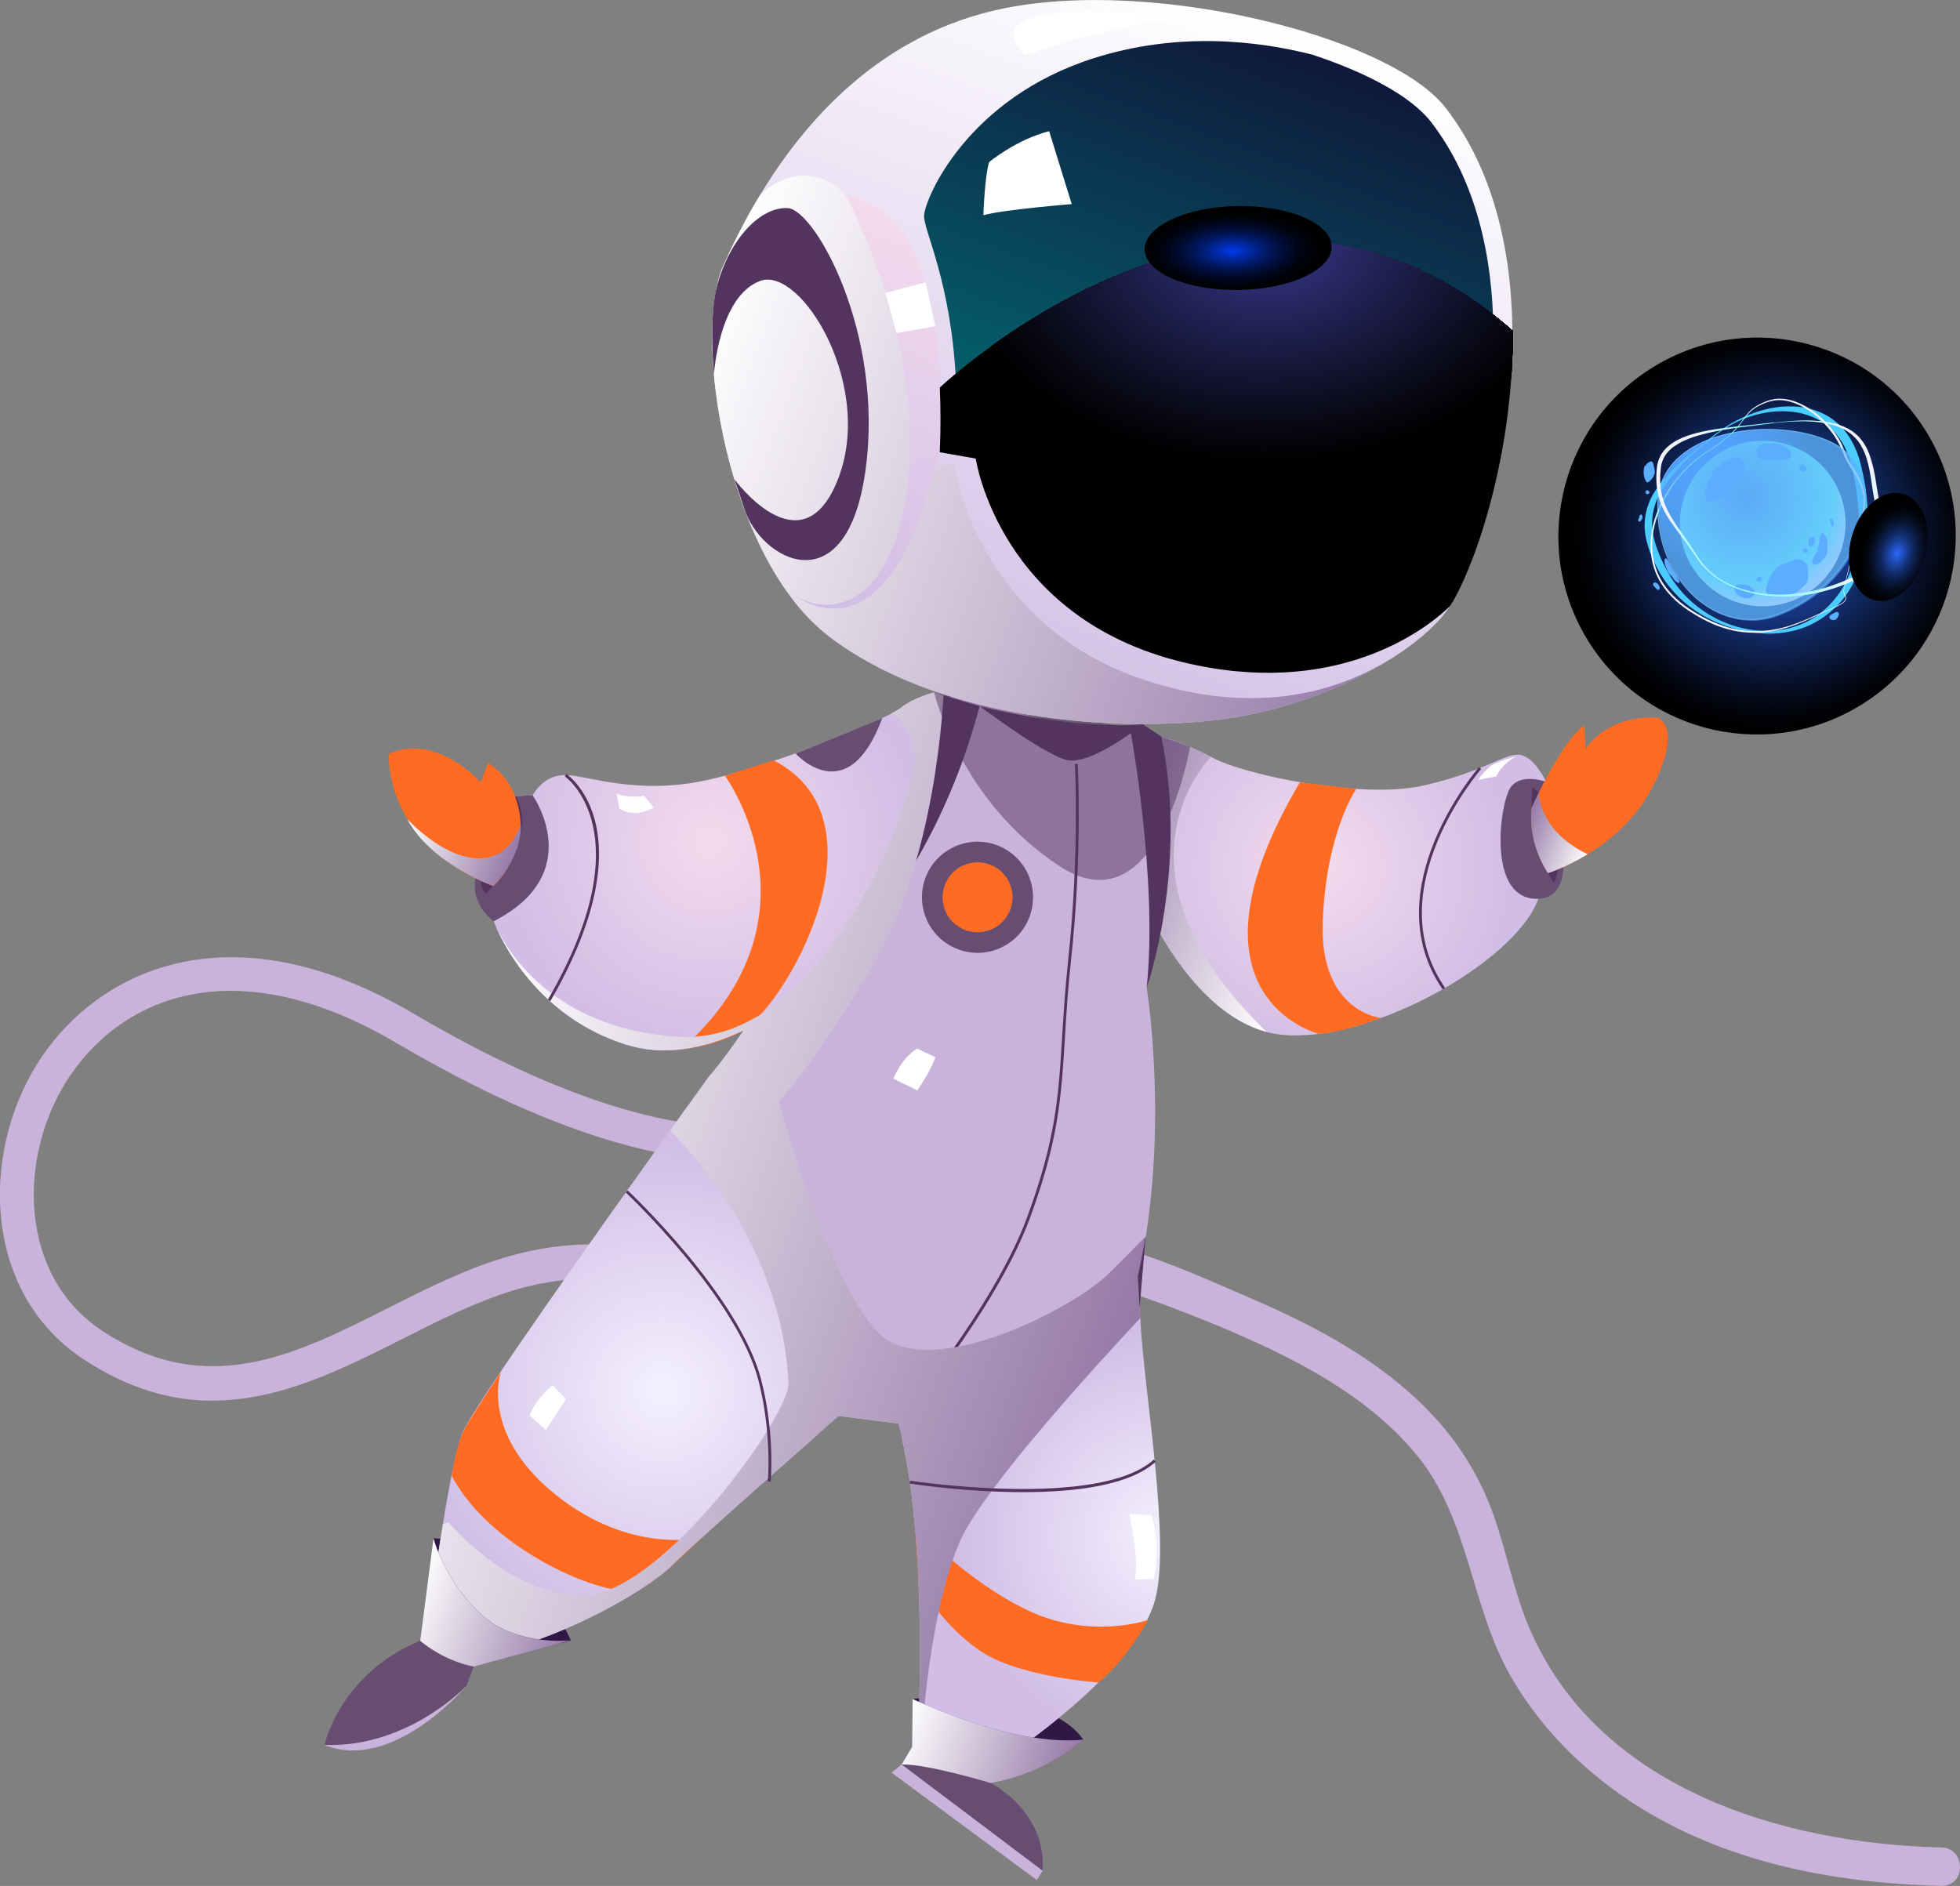 <?xml version="1.0" encoding="UTF-8"?>
<svg xmlns="http://www.w3.org/2000/svg" xmlns:xlink="http://www.w3.org/1999/xlink" viewBox="0 0 172.73 166.23">
  <rect x="0" y="0" width="172.73" height="166.23" fill="#808080" stroke="none"/>
  <defs>
    <style>
      .cls-1 {
        fill: none;
      }

      .cls-2 {
        clip-path: url(#clippath);
      }

      .cls-3 {
        fill: url(#_鍊踑臇蜸馯鳺艜_404);
      }

      .cls-3, .cls-4, .cls-5, .cls-6, .cls-7, .cls-8, .cls-9, .cls-10, .cls-11, .cls-12, .cls-13, .cls-14, .cls-15, .cls-16, .cls-17, .cls-18, .cls-19, .cls-20, .cls-21, .cls-22, .cls-23, .cls-24, .cls-25, .cls-26 {
        fill-rule: evenodd;
      }

      .cls-3, .cls-4, .cls-27, .cls-28, .cls-29 {
        mix-blend-mode: screen;
      }

      .cls-4 {
        fill: url(#_鍊踑臇蜸馯鳺艜_200);
      }

      .cls-30 {
        fill: #04040a;
      }

      .cls-31 {
        fill: #04040b;
      }

      .cls-32 {
        fill: #010101;
      }

      .cls-33 {
        fill: #010102;
      }

      .cls-34 {
        fill: #010204;
      }

      .cls-35 {
        fill: #010103;
      }

      .cls-36 {
        fill: #030409;
      }

      .cls-37 {
        fill: #030307;
      }

      .cls-38 {
        fill: #030308;
      }

      .cls-39 {
        fill: #060710;
      }

      .cls-40 {
        fill: #06060f;
      }

      .cls-41 {
        fill: #06060e;
      }

      .cls-42 {
        fill: #05050c;
      }

      .cls-43 {
        fill: #05050d;
      }

      .cls-44 {
        fill: #05050e;
      }

      .cls-45 {
        fill: #020205;
      }

      .cls-46 {
        fill: #020206;
      }

      .cls-47 {
        fill: #020306;
      }

      .cls-48 {
        fill: #000001;
      }

      .cls-49 {
        fill: #fff;
      }

      .cls-50, .cls-21 {
        fill: #ff6b22;
      }

      .cls-51 {
        fill: #90ccff;
      }

      .cls-52 {
        fill: #323481;
      }

      .cls-53 {
        fill: #323480;
      }

      .cls-54 {
        fill: #333482;
      }

      .cls-55 {
        fill: #333584;
      }

      .cls-56 {
        fill: #333583;
      }

      .cls-57 {
        fill: #30317b;
      }

      .cls-58 {
        fill: #30327c;
      }

      .cls-59, .cls-20 {
        fill: #cab3da;
      }

      .cls-60 {
        fill: #12122d;
      }

      .cls-61 {
        fill: #131330;
      }

      .cls-62 {
        fill: #17183a;
      }

      .cls-63 {
        fill: #17183b;
      }

      .cls-64 {
        fill: #161637;
      }

      .cls-65 {
        fill: #161738;
      }

      .cls-66 {
        fill: #161739;
      }

      .cls-67 {
        fill: #252760;
      }

      .cls-68 {
        fill: #25265f;
      }

      .cls-69 {
        fill: #24265e;
      }

      .cls-70 {
        fill: #24255c;
      }

      .cls-71 {
        fill: #24255d;
      }

      .cls-72 {
        fill: #1f204f;
      }

      .cls-73 {
        fill: #1f2050;
      }

      .cls-74 {
        fill: #1e1f4c;
      }

      .cls-75 {
        fill: #1e1f4d;
      }

      .cls-76 {
        fill: #1e1f4e;
      }

      .cls-77 {
        fill: #131431;
      }

      .cls-78 {
        fill: #23245a;
      }

      .cls-79 {
        fill: #23255b;
      }

      .cls-80 {
        fill: #222459;
      }

      .cls-81 {
        fill: #222358;
      }

      .cls-82 {
        fill: #222356;
      }

      .cls-83 {
        fill: #212255;
      }

      .cls-84 {
        fill: #212254;
      }

      .cls-85 {
        fill: #202253;
      }

      .cls-86 {
        fill: #202151;
      }

      .cls-87 {
        fill: #202152;
      }

      .cls-88 {
        fill: #0c0c1f;
      }

      .cls-89 {
        fill: #0c0d1f;
      }

      .cls-90 {
        fill: #0b0b1c;
      }

      .cls-91 {
        fill: #0b0c1e;
      }

      .cls-92 {
        fill: #0b0c1d;
      }

      .cls-93 {
        fill: #12132e;
      }

      .cls-94 {
        fill: #12132f;
      }

      .cls-95 {
        fill: #090a18;
      }

      .cls-96 {
        fill: #090916;
      }

      .cls-97 {
        fill: #090917;
      }

      .cls-98 {
        fill: #080815;
      }

      .cls-99 {
        fill: #080814;
      }

      .cls-100 {
        fill: #151636;
      }

      .cls-101 {
        fill: #151635;
      }

      .cls-102 {
        fill: #070711;
      }

      .cls-103 {
        fill: #070712;
      }

      .cls-104 {
        fill: #070813;
      }

      .cls-105 {
        fill: #141534;
      }

      .cls-106 {
        fill: #141432;
      }

      .cls-107 {
        fill: #141533;
      }

      .cls-108 {
        fill: #0d0d21;
      }

      .cls-109 {
        fill: #0d0d20;
      }

      .cls-110 {
        fill: #0d0e22;
      }

      .cls-111 {
        fill: #11122c;
      }

      .cls-112 {
        fill: #11112b;
      }

      .cls-113 {
        fill: #101129;
      }

      .cls-114 {
        fill: #10112a;
      }

      .cls-115 {
        fill: #101028;
      }

      .cls-116 {
        fill: #1d1e4b;
      }

      .cls-117 {
        fill: #1d1e4a;
      }

      .cls-118 {
        fill: #0f0f25;
      }

      .cls-119 {
        fill: #0f0f26;
      }

      .cls-120 {
        fill: #0f1027;
      }

      .cls-121 {
        fill: #1c1d48;
      }

      .cls-122 {
        fill: #1c1d47;
      }

      .cls-123 {
        fill: #1c1d49;
      }

      .cls-124 {
        fill: #0e0e23;
      }

      .cls-125 {
        fill: #36388b;
      }

      .cls-126 {
        fill: #36388a;
      }

      .cls-127 {
        fill: #191a41;
      }

      .cls-128 {
        fill: #191a40;
      }

      .cls-129 {
        fill: #18193e;
      }

      .cls-130 {
        fill: #18193f;
      }

      .cls-131 {
        fill: #18183d;
      }

      .cls-132 {
        fill: #0a0a1a;
      }

      .cls-133 {
        fill: #0a0a19;
      }

      .cls-134 {
        fill: #0a0b1b;
      }

      .cls-135 {
        fill: #0e0f24;
      }

      .cls-136 {
        fill: #1b1c46;
      }

      .cls-137 {
        fill: #1b1c45;
      }

      .cls-138 {
        fill: #1a1b43;
      }

      .cls-139 {
        fill: #1a1b44;
      }

      .cls-140 {
        fill: #1a1a42;
      }

      .cls-141 {
        fill: #292a68;
      }

      .cls-142 {
        fill: #292b6a;
      }

      .cls-143 {
        fill: #292b6b;
      }

      .cls-144 {
        fill: #2b2c6e;
      }

      .cls-145 {
        fill: #2b2d6f;
      }

      .cls-146 {
        fill: #2b2d70;
      }

      .cls-147 {
        fill: #2d2f74;
      }

      .cls-148 {
        fill: #2d2e73;
      }

      .cls-149 {
        fill: #2a2c6d;
      }

      .cls-150 {
        fill: #2a2b6c;
      }

      .cls-151 {
        fill: #2c2e71;
      }

      .cls-152 {
        fill: #2c2e72;
      }

      .cls-153 {
        fill: #353789;
      }

      .cls-154 {
        fill: #353788;
      }

      .cls-155 {
        fill: #2f3179;
      }

      .cls-156 {
        fill: #2f317a;
      }

      .cls-157 {
        fill: #2e3077;
      }

      .cls-158 {
        fill: #2e3076;
      }

      .cls-159 {
        fill: #262862;
      }

      .cls-160 {
        fill: #262761;
      }

      .cls-161 {
        fill: #31327d;
      }

      .cls-162 {
        fill: #343686;
      }

      .cls-163 {
        fill: #343687;
      }

      .cls-164 {
        fill: #272864;
      }

      .cls-165 {
        fill: #272863;
      }

      .cls-166 {
        fill: #272965;
      }

      .cls-167 {
        fill: #2e2f75;
      }

      .cls-168 {
        fill: #4accff;
      }

      .cls-169, .cls-19, .cls-24 {
        fill: #53345f;
      }

      .cls-170 {
        fill: #31337f;
      }

      .cls-171 {
        fill: #31337e;
      }

      .cls-172 {
        fill: #282966;
      }

      .cls-173 {
        fill: #282a67;
      }

      .cls-5 {
        fill: url(#_鍊踑臇蜸馯鳺艜_94-2);
      }

      .cls-5, .cls-6, .cls-7, .cls-8, .cls-9, .cls-24, .cls-25, .cls-26 {
        mix-blend-mode: multiply;
      }

      .cls-6 {
        fill: url(#_鍊踑臇蜸馯鳺艜_36-4);
      }

      .cls-7 {
        fill: url(#_鍊踑臇蜸馯鳺艜_36-5);
      }

      .cls-8 {
        fill: url(#_鍊踑臇蜸馯鳺艜_36-2);
      }

      .cls-9 {
        fill: url(#_鍊踑臇蜸馯鳺艜_36-3);
      }

      .cls-10 {
        fill: url(#_鍊踑臇蜸馯鳺艜_20);
      }

      .cls-11 {
        fill: url(#_鍊踑臇蜸馯鳺艜_25);
      }

      .cls-174 {
        clip-path: url(#clippath-1);
      }

      .cls-27 {
        fill: url(#_鍊踑臇蜸馯鳺艜_217);
      }

      .cls-12, .cls-175 {
        opacity: .61;
      }

      .cls-12, .cls-18 {
        fill: #5baeff;
      }

      .cls-13 {
        fill: url(#_鍊踑臇蜸馯鳺艜_25-2);
      }

      .cls-14 {
        fill: url(#_鍊踑臇蜸馯鳺艜_436);
      }

      .cls-15 {
        fill: url(#_鍊踑臇蜸馯鳺艜_519);
      }

      .cls-16 {
        fill: url(#_鍊踑臇蜸馯鳺艜_198);
      }

      .cls-17 {
        fill: #311745;
      }

      .cls-22 {
        fill: #684d73;
      }

      .cls-23 {
        fill: url(#_鍊踑臇蜸馯鳺艜_436-2);
      }

      .cls-24 {
        opacity: .5;
      }

      .cls-176 {
        isolation: isolate;
      }

      .cls-29 {
        fill: url(#_鍊踑臇蜸馯鳺艜_75);
      }

      .cls-177 {
        fill: url(#_鍊踑臇蜸馯鳺艜_198-2);
      }

      .cls-178 {
        fill: url(#_鍊踑臇蜸馯鳺艜_198-3);
      }

      .cls-25 {
        fill: url(#_鍊踑臇蜸馯鳺艜_94);
      }

      .cls-26 {
        fill: url(#_鍊踑臇蜸馯鳺艜_36);
      }

      .cls-179 {
        fill: url(#_鍊踑臇蜸馯鳺艜_93);
      }
    </style>
    <radialGradient id="_鍊踑臇蜸馯鳺艜_75" data-name="鍊踑臇蜸馯鳺艜 75" cx="305.27" cy="55.67" fx="305.27" fy="55.67" r="15.42" gradientTransform="translate(-191.89 -15.85) scale(1.14)" gradientUnits="userSpaceOnUse">
      <stop offset="0" stop-color="#2c6aff"/>
      <stop offset="0" stop-color="#2b69fc"/>
      <stop offset=".29" stop-color="#1c44a4"/>
      <stop offset=".55" stop-color="#10275d"/>
      <stop offset=".76" stop-color="#07112b"/>
      <stop offset=".91" stop-color="#02040b"/>
      <stop offset="1" stop-color="#000"/>
    </radialGradient>
    <radialGradient id="_鍊踑臇蜸馯鳺艜_200" data-name="鍊踑臇蜸馯鳺艜 200" cx="151.33" cy="41.7" fx="151.33" fy="41.7" r="8.79" gradientUnits="userSpaceOnUse">
      <stop offset="0" stop-color="#2c6aff"/>
      <stop offset=".11" stop-color="#2b67fa"/>
      <stop offset=".23" stop-color="#2862eb"/>
      <stop offset=".36" stop-color="#2458d4"/>
      <stop offset=".5" stop-color="#1e4ab3"/>
      <stop offset=".65" stop-color="#173888"/>
      <stop offset=".79" stop-color="#0e2354"/>
      <stop offset=".94" stop-color="#040a18"/>
      <stop offset="1" stop-color="#000"/>
    </radialGradient>
    <radialGradient id="_鍊踑臇蜸馯鳺艜_198" data-name="鍊踑臇蜸馯鳺艜 198" cx="153.78" cy="43.75" fx="153.78" fy="43.75" r="10.04" gradientUnits="userSpaceOnUse">
      <stop offset="0" stop-color="#5ea4ea"/>
      <stop offset=".77" stop-color="#75fff6"/>
      <stop offset="1" stop-color="#f2f4ff"/>
    </radialGradient>
    <radialGradient id="_鍊踑臇蜸馯鳺艜_198-2" data-name="鍊踑臇蜸馯鳺艜 198" cx="154.9" cy="45.47" fx="154.9" fy="45.47" r="9.92" xlink:href="#_鍊踑臇蜸馯鳺艜_198"/>
    <radialGradient id="_鍊踑臇蜸馯鳺艜_198-3" data-name="鍊踑臇蜸馯鳺艜 198" cx="156.35" cy="44.8" fx="156.35" fy="44.8" r="9.22" xlink:href="#_鍊踑臇蜸馯鳺艜_198"/>
    <radialGradient id="_鍊踑臇蜸馯鳺艜_404" data-name="鍊踑臇蜸馯鳺艜 404" cx="224.96" cy="515.35" fx="224.96" fy="515.35" r="2.95" gradientTransform="translate(142.5 -839.03) rotate(15.19) scale(1.14 1.65)" gradientUnits="userSpaceOnUse">
      <stop offset="0" stop-color="#2c6aff"/>
      <stop offset=".09" stop-color="#2458d5"/>
      <stop offset=".23" stop-color="#1b419d"/>
      <stop offset=".36" stop-color="#122d6d"/>
      <stop offset=".5" stop-color="#0c1d46"/>
      <stop offset=".63" stop-color="#061027"/>
      <stop offset=".76" stop-color="#030711"/>
      <stop offset=".89" stop-color="#000104"/>
      <stop offset="1" stop-color="#000"/>
    </radialGradient>
    <clipPath id="clippath">
      <rect class="cls-1" x="86.13" y="108.81" width="86.6" height="57.42"/>
    </clipPath>
    <radialGradient id="_鍊踑臇蜸馯鳺艜_25" data-name="鍊踑臇蜸馯鳺艜 25" cx="142.41" cy="164.11" fx="142.41" fy="164.11" r="17.29" gradientTransform="translate(39.71 -126.95) rotate(20.3)" gradientUnits="userSpaceOnUse">
      <stop offset="0" stop-color="#f4dbee"/>
      <stop offset="1" stop-color="#d1bde5"/>
    </radialGradient>
    <linearGradient id="_鍊踑臇蜸馯鳺艜_94" data-name="鍊踑臇蜸馯鳺艜 94" x1="122.53" y1="168.83" x2="143.04" y2="168.83" gradientTransform="translate(39.71 -126.95) rotate(20.3)" gradientUnits="userSpaceOnUse">
      <stop offset="0" stop-color="#9579a7"/>
      <stop offset="1" stop-color="#fff"/>
    </linearGradient>
    <radialGradient id="_鍊踑臇蜸馯鳺艜_436" data-name="鍊踑臇蜸馯鳺艜 436" cx="150.12" cy="224.22" fx="150.12" fy="224.22" r="18.43" gradientTransform="translate(39.71 -126.95) rotate(20.3)" gradientUnits="userSpaceOnUse">
      <stop offset="0" stop-color="#f4f1ff"/>
      <stop offset="1" stop-color="#d1bde5"/>
    </radialGradient>
    <radialGradient id="_鍊踑臇蜸馯鳺艜_25-2" data-name="鍊踑臇蜸馯鳺艜 25" cx="91.25" cy="180.72" fx="91.25" fy="180.72" r="18.87" xlink:href="#_鍊踑臇蜸馯鳺艜_25"/>
    <radialGradient id="_鍊踑臇蜸馯鳺艜_436-2" data-name="鍊踑臇蜸馯鳺艜 436" cx="104.14" cy="227.55" fx="104.14" fy="227.55" r="22.22" xlink:href="#_鍊踑臇蜸馯鳺艜_436"/>
    <linearGradient id="_鍊踑臇蜸馯鳺艜_36" data-name="鍊踑臇蜸馯鳺艜 36" x1="76.14" y1="207.86" x2="141.36" y2="207.86" gradientTransform="translate(39.71 -126.95) rotate(20.3)" gradientUnits="userSpaceOnUse">
      <stop offset="0" stop-color="#fff"/>
      <stop offset="1" stop-color="#9579a7"/>
    </linearGradient>
    <linearGradient id="_鍊踑臇蜸馯鳺艜_519" data-name="鍊踑臇蜸馯鳺艜 519" x1="110.13" y1="161.42" x2="110.13" y2="95.48" gradientTransform="translate(39.71 -126.95) rotate(20.3)" gradientUnits="userSpaceOnUse">
      <stop offset="0" stop-color="#d1bde5"/>
      <stop offset="1" stop-color="#fff"/>
    </linearGradient>
    <linearGradient id="_鍊踑臇蜸馯鳺艜_93" data-name="鍊踑臇蜸馯鳺艜 93" x1="116.72" y1="149.89" x2="116.72" y2="97.22" gradientTransform="translate(39.71 -126.95) rotate(20.3)" gradientUnits="userSpaceOnUse">
      <stop offset="0" stop-color="#007c7e"/>
      <stop offset="1" stop-color="#0f183b"/>
    </linearGradient>
    <linearGradient id="_鍊踑臇蜸馯鳺艜_36-2" data-name="鍊踑臇蜸馯鳺艜 36" x1="74.69" y1="141.94" x2="141.93" y2="141.94" xlink:href="#_鍊踑臇蜸馯鳺艜_36"/>
    <linearGradient id="_鍊踑臇蜸馯鳺艜_20" data-name="鍊踑臇蜸馯鳺艜 20" x1="90.69" y1="157.99" x2="90.69" y2="123" gradientTransform="translate(39.71 -126.95) rotate(20.3)" gradientUnits="userSpaceOnUse">
      <stop offset="0" stop-color="#d1bde5"/>
      <stop offset="1" stop-color="#f4dbee"/>
    </linearGradient>
    <linearGradient id="_鍊踑臇蜸馯鳺艜_36-3" data-name="鍊踑臇蜸馯鳺艜 36" x1="134.18" y1="247.34" x2="149.52" y2="247.34" xlink:href="#_鍊踑臇蜸馯鳺艜_36"/>
    <linearGradient id="_鍊踑臇蜸馯鳺艜_36-4" data-name="鍊踑臇蜸馯鳺艜 36" x1="89.66" y1="251.5" x2="104.11" y2="251.5" xlink:href="#_鍊踑臇蜸馯鳺艜_36"/>
    <clipPath id="clippath-1">
      <path class="cls-1" d="M127.98,53.11c-.06,.1-.12,.21-.19,.31-2.31,2.26-10.26,8.14-23.49,4.96-16.27-3.91-18.31-17.96-18.31-17.96l-3.17-.56c.09-2.07,.08-3.97,0-5.71h.01s27.03-25.59,50.48-4.99c.1,9.9-2.8,19.54-5.31,23.94Z"/>
    </clipPath>
    <radialGradient id="_鍊踑臇蜸馯鳺艜_217" data-name="鍊踑臇蜸馯鳺艜 217" cx="545.86" cy="-523.75" fx="545.86" fy="-523.75" r="5.6" gradientTransform="translate(-688.39 380.09) rotate(-.88) scale(1.47 .66)" gradientUnits="userSpaceOnUse">
      <stop offset="0" stop-color="#003cee"/>
      <stop offset=".06" stop-color="#0035d5"/>
      <stop offset=".2" stop-color="#00279d"/>
      <stop offset=".34" stop-color="#001b6d"/>
      <stop offset=".48" stop-color="#001146"/>
      <stop offset=".62" stop-color="#000927"/>
      <stop offset=".75" stop-color="#000411"/>
      <stop offset=".88" stop-color="#000104"/>
      <stop offset="1" stop-color="#000"/>
    </radialGradient>
    <linearGradient id="_鍊踑臇蜸馯鳺艜_36-5" data-name="鍊踑臇蜸馯鳺艜 36" x1="65.53" y1="188.03" x2="75.49" y2="188.03" xlink:href="#_鍊踑臇蜸馯鳺艜_36"/>
    <linearGradient id="_鍊踑臇蜸馯鳺艜_94-2" data-name="鍊踑臇蜸馯鳺艜 94" x1="158.09" y1="154.49" x2="164.15" y2="154.49" xlink:href="#_鍊踑臇蜸馯鳺艜_94"/>
  </defs>
  <g class="cls-176">
    <g id="_圖層_2" data-name="圖層 2">
      <g id="space">
        <g>
          <g>
            <ellipse class="cls-29" cx="154.85" cy="47.26" rx="17.52" ry="17.48" transform="translate(-1.04 90.97) rotate(-32.64)"/>
            <path class="cls-4" d="M156.68,54.18c-5.18,2.02-10.82-2.83-10.62-9.85,.2-7.02,11.74-7.82,16-5.01,4.26,2.81,2.64,11.73-5.39,14.86Z"/>
            <path class="cls-12" d="M156.68,54.18c-5.18,2.02-10.82-2.83-10.62-9.85,.2-7.02,11.74-7.82,16-5.01,4.26,2.81,2.64,11.73-5.39,14.86Z"/>
            <path class="cls-16" d="M162.64,46.14c0,4.03-3.27,7.3-7.3,7.3-1.11,0-2.16-.25-3.11-.69-.19-.09-.37-.18-.54-.28-.71-.41-1.34-.94-1.87-1.55-.19-.22-.37-.46-.54-.71-.22-.33-.42-.69-.59-1.06-.42-.92-.65-1.94-.65-3.01s.23-2.1,.65-3.01c.13-.29,.29-.58,.46-.85,.37-.59,.82-1.12,1.34-1.58h0c1.29-1.15,2.99-1.85,4.86-1.85,.6,0,1.18,.07,1.73,.21,.77,.19,1.5,.5,2.15,.91h0c.13,.08,.25,.16,.37,.25,.1,.07,.2,.15,.3,.23,.48,.38,.91,.82,1.28,1.31,.77,1.02,1.28,2.25,1.42,3.58,.03,.27,.05,.54,.05,.81Z"/>
            <g class="cls-175">
              <path class="cls-51" d="M155.8,37.81v.1c2.47,0,4.79,.56,6.21,1.5,1.64,1.08,2.46,3.17,2.2,5.58-.31,2.96-2.49,7.13-7.57,9.11-.77,.3-1.58,.45-2.39,.45-1.9,0-3.77-.84-5.25-2.37-1.9-1.95-2.94-4.81-2.85-7.85,.13-4.44,4.94-6.43,9.64-6.43v-.1h0Zm0,0c-4.62,0-9.6,1.93-9.74,6.53-.17,5.93,3.82,10.31,8.19,10.31,.8,0,1.62-.15,2.42-.46,8.03-3.13,9.65-12.05,5.39-14.86-1.47-.97-3.82-1.51-6.27-1.51h0Z"/>
            </g>
            <path class="cls-168" d="M151.37,38.22c-.99,.78-1.98,1.57-2.87,2.46-.88,.89-1.71,1.85-2.28,2.94-.57,1.09-.75,2.3-.54,3.48,.23,1.17,.74,2.32,1.34,3.39,1.19,2.13,3.24,3.82,5.61,4.61,1.18,.4,2.45,.57,3.69,.48,1.24-.07,2.46-.46,3.5-1.11,1.05-.66,1.9-1.57,2.54-2.61,.64-1.04,1.03-2.22,1.25-3.42,.22-1.21,.25-2.45,.16-3.68-.1-1.23-.29-2.46-.6-3.66-.27-1.18-.79-2.29-1.62-3.13-.83-.84-1.94-1.39-3.14-1.61-2.42-.42-5.04,.35-7.04,1.86Zm-.05-.06c1.01-.77,2.14-1.38,3.35-1.8,1.2-.42,2.5-.63,3.81-.51,1.3,.12,2.61,.64,3.59,1.58,.99,.93,1.59,2.2,1.9,3.46,.63,2.48,.86,5.12,.35,7.68-.25,1.27-.73,2.52-1.45,3.61-.72,1.1-1.71,2.01-2.84,2.64-1.13,.65-2.43,.95-3.7,1.02-1.28,.06-2.56-.14-3.78-.52-1.22-.38-2.39-.94-3.43-1.7-1.04-.76-1.96-1.71-2.65-2.82-.19-.27-.33-.56-.48-.84-.16-.28-.29-.58-.41-.88-.26-.59-.45-1.23-.57-1.88-.23-1.32,.09-2.73,.79-3.83,.7-1.11,1.62-2.01,2.57-2.85,.96-.83,1.96-1.6,2.96-2.38Z"/>
            <path class="cls-177" d="M162.49,51.99c.24-1.25,.56-2.49,.9-3.72,.33-1.23,.71-2.46,.83-3.72,.03-.31,.02-.63-.02-.94-.06-.3-.15-.61-.26-.9-.21-.6-.61-1.09-.95-1.64-.17-.28-.32-.56-.45-.85-.13-.29-.24-.6-.37-.88-.26-.57-.62-1.1-1.02-1.58-.81-.96-1.83-1.79-3.01-2.23-.59-.22-1.23-.33-1.85-.22-.31,.06-.61,.15-.9,.28-.29,.12-.57,.27-.83,.45-.52,.36-.85,.93-1.25,1.43-.39,.5-.86,.95-1.36,1.35-.49,.41-1.03,.76-1.57,1.1-.53,.34-1.03,.74-1.49,1.18-.91,.88-1.68,1.91-2.26,3.04-.57,1.13-.96,2.36-1.02,3.62-.06,1.26,.25,2.53,.92,3.59,.68,1.06,1.65,1.91,2.74,2.56,1.07,.67,2.23,1.21,3.46,1.5,1.23,.29,2.52,.29,3.76,.05,1.25-.23,2.43-.73,3.59-1.26,.58-.27,1.18-.49,1.75-.76,.27-.15,.59-.28,.76-.54,.05-.06,.05-.14,.05-.22-.02-.08-.05-.15-.08-.22-.07-.14-.13-.3-.1-.47Zm.02,0c-.03,.16,.03,.31,.1,.45,.04,.07,.07,.15,.09,.23,0,.08,0,.17-.05,.24-.18,.28-.49,.41-.77,.56-.58,.28-1.17,.5-1.75,.78-1.15,.54-2.33,1.06-3.59,1.31-1.25,.27-2.57,.29-3.83,.01-1.26-.27-2.44-.83-3.52-1.51-1.1-.66-2.1-1.53-2.79-2.62-.69-1.09-1.01-2.41-.94-3.7,.06-1.29,.47-2.54,1.06-3.68,.6-1.14,1.39-2.17,2.32-3.05,.47-.44,.97-.84,1.51-1.18,.54-.34,1.07-.69,1.57-1.09,.5-.39,.96-.83,1.36-1.33,.4-.49,.71-1.07,1.25-1.45,.26-.19,.55-.34,.84-.47,.29-.13,.6-.23,.92-.3,.64-.12,1.3-.01,1.91,.2,1.21,.44,2.25,1.27,3.08,2.24,.42,.49,.79,1.02,1.06,1.61,.26,.59,.48,1.18,.81,1.72,.32,.54,.73,1.06,.94,1.68,.11,.3,.2,.61,.26,.93,.03,.32,.04,.65,0,.97-.14,1.28-.54,2.5-.88,3.73-.35,1.22-.69,2.45-.95,3.7Z"/>
            <path class="cls-12" d="M156.81,54.25c-5.18,2.02-10.82-2.83-10.62-9.85s11.74-7.82,16-5.01c4.26,2.81,2.64,11.73-5.39,14.86Z"/>
            <path class="cls-18" d="M160.3,48.45c-.19,.22-.35,.43-.48,.7-.08,.17-.22,.41-.06,.57,.19,.18,.61-.1,.77-.26,.08-.07,.16-.15,.23-.23,.08-.09,.14-.18,.19-.29,.11-.26,.09-.53,.09-.81,0-.17,.03-.37,0-.53-.03-.15-.17-.38-.27-.5-.23-.28-.34,.02-.38,.24-.05,.26-.05,.51-.14,.76-.02,.06-.02,.12-.04,.18-.01,.04-.06,.07-.07,.1-.04,.1,0,.25,0,.36l.18-.28Z"/>
            <path class="cls-18" d="M161.36,46.01c-.03-.06-.17-.25-.05-.28,.05-.01,.14,.02,.18,.06,.11,.11,.1,.35,.1,.49,0,.13-.02,.2-.13,.09-.06-.06-.14-.18-.15-.27l.05-.09Z"/>
            <path class="cls-18" d="M159.05,49.56c-.09-.11-.14-.2-.27-.23-.07-.02-.17-.02-.24-.04-.29-.06-.57,.11-.83,.23-.23,.1-.49,.18-.73,.27-.29,.11-.53,.34-.7,.6-.21,.31-.38,.67-.51,1.02-.08,.2-.19,.53-.13,.75,.07,.23,.28,.35,.51,.36,.23,0,.47,.02,.7-.01,.12-.02,.24-.06,.36-.08,.1-.01,.2,0,.3,0,.1,0,.2-.04,.3-.05,.2-.01,.36-.09,.53-.18,.16-.09,.3-.25,.44-.37,.18-.16,.39-.32,.48-.54,.08-.18,.07-.36,.07-.56,0-.16,.02-.34,0-.49-.01-.07-.04-.13-.04-.2,0-.07,.01-.14,0-.2-.01-.12-.11-.2-.23-.26Z"/>
            <path class="cls-18" d="M158.87,48.5c.09-.11,.23-.29,.38-.15,.08,.07,.09,.25,.03,.32-.1,.14-.39-.01-.42-.17h0Z"/>
            <path class="cls-18" d="M151.83,43.68c.29-.22,.56-.49,.83-.75,.21-.2,.45-.39,.66-.59,.19-.18,.37-.44,.42-.7,.05-.25,.05-.47,0-.72-.05-.2-.08-.35-.24-.48-.16-.14-.32-.13-.53-.12-.27,0-.47,.1-.7,.22-.37,.2-.66,.47-1.01,.71-.31,.21-.47,.5-.33,.69-.18,.17-.3,.29-.4,.51-.15,.31-.24,.67-.24,1.01,0,.23,0,.47,.16,.65,.25,.27,.79-.04,1.03-.19,.1-.06,.19-.13,.29-.21,.13-.1,.28-.22,.46-.18,.2,.05,.36,.26,.26,.47-.14,.29-.44,.1-.58-.07l-.07-.24Z"/>
            <path class="cls-18" d="M154.85,39.82c-.07,.13-.13,.2-.04,.32,.09,.12,.22,.26,.36,.32,.13,.06,.32,.07,.46,.09,.25,.03,.5,0,.75,0,.22,0,.44,0,.66,0,.16,0,.33,.02,.48-.05,.27-.13,.42-.31,.3-.59-.28-.67-1.13-.84-1.77-.83-.26,0-.53-.02-.77,.09-.28,.12-.66,.34-.41,.65Z"/>
            <path class="cls-18" d="M158.55,41.16c.1-.17,.24-.3,.44-.19,.13,.08,.24,.24,.21,.4-.02,.1-.13,.18-.23,.2-.18,.03-.34-.15-.46-.27l.05-.14Z"/>
            <path class="cls-18" d="M159.52,47.34c-.12,.2-.14,.21-.14,.44,0,.11-.04,.33,.09,.39,.08,.04,.14,0,.2-.04,.09-.05,.16-.11,.2-.21,.06-.14,.1-.31,.07-.46-.04-.26-.26-.16-.42-.02v-.09Z"/>
            <path class="cls-18" d="M153.61,51.5c-.16,.01-.52-.04-.65,.13-.05,.08-.09,.13-.1,.22-.03,.27,.17,.5,.37,.65,.32,.23,.83,.37,1.18,.12,.26-.19,.29-.58,.04-.78-.19-.15-.66-.46-.9-.3l.05-.05Z"/>
            <path class="cls-18" d="M154.76,51.08c.15,.19,.18,.23,.37,.13,.07-.04,.12-.04,.14-.13,0-.03,0-.14,0-.16-.05-.07-.17-.08-.25-.07-.11,0-.19,.06-.21,.19l-.05,.05Z"/>
            <path class="cls-178" d="M156.31,37.3c-2.38,.32-4.82,.49-7.1,1.23-.56,.19-1.11,.43-1.59,.76-.48,.32-.89,.76-1.09,1.29-.11,.26-.16,.54-.18,.83-.03,.29-.05,.59-.04,.88,0,.59,.08,1.17,.26,1.73,.34,1.13,1.06,2.11,1.74,3.1,.35,.49,.69,.99,1.02,1.5,.17,.25,.32,.52,.5,.75l.26,.36c.1,.11,.2,.22,.3,.33,.82,.86,1.9,1.47,3.04,1.83,1.14,.38,2.34,.52,3.54,.52,2.4-.03,4.74-.72,6.86-1.82,.27-.13,.52-.29,.78-.43,.26-.15,.49-.32,.73-.49,.45-.36,.86-.79,.96-1.31,.11-.52-.09-1.09-.29-1.65-.21-.56-.42-1.13-.6-1.72-.35-1.19-.43-2.4-.66-3.57-.12-.58-.26-1.16-.51-1.69-.05-.14-.14-.26-.2-.39-.07-.13-.14-.26-.23-.37-.09-.11-.17-.23-.27-.34l-.32-.3c-.1-.11-.23-.18-.35-.26-.13-.07-.24-.17-.37-.23l-.4-.18-.2-.09-.21-.06c-.57-.18-1.16-.27-1.76-.33-.3-.02-.6-.04-.9-.05l-.9,.02c-.6,.01-1.2,.09-1.8,.14Zm0-.04c1.2-.13,2.4-.26,3.61-.18,.6,.03,1.21,.1,1.8,.26l.22,.05,.21,.08,.43,.17c.14,.06,.27,.15,.41,.22,.13,.08,.27,.15,.39,.26l.36,.3c.11,.11,.2,.24,.3,.36,.11,.12,.19,.25,.27,.38,.07,.14,.17,.26,.23,.41,.27,.56,.43,1.16,.57,1.75,.27,1.19,.34,2.4,.68,3.53,.17,.57,.39,1.12,.6,1.69,.2,.56,.44,1.19,.3,1.87-.14,.68-.64,1.16-1.12,1.54-.26,.17-.51,.36-.78,.5-.27,.14-.53,.31-.81,.43-2.17,1.1-4.59,1.73-7.02,1.71-1.22-.02-2.43-.21-3.58-.6-1.15-.38-2.23-1-3.09-1.87-.1-.11-.22-.22-.32-.33l-.27-.37c-.19-.24-.34-.5-.51-.74-.35-.49-.7-.98-1.06-1.46-.71-.97-1.48-1.94-1.87-3.13-.19-.59-.28-1.21-.29-1.83,0-.31,0-.62,.04-.92,.02-.31,.09-.63,.21-.92,.12-.3,.3-.57,.51-.81,.21-.23,.46-.43,.72-.6,.52-.34,1.1-.56,1.69-.74,1.17-.34,2.37-.5,3.57-.64l3.59-.39Z"/>
            <path class="cls-18" d="M166.67,49.72c-.09,.04-.15,.05-.2,.12-.04,.05-.06,.11-.06,.18,0,.06,0,.14,.04,.18,.05,.05,.16,.07,.22,.08,.35,.07,.78-.09,.94-.42,.04-.07,.07-.16,.08-.24,.01-.07,0-.1-.03-.16-.05-.08-.11-.14-.12-.24-.02-.25,.2-.52,.12-.77-.05-.14-.1-.28-.27-.24-.18,.04-.32,.21-.42,.36-.07,.11-.13,.22-.17,.35-.03,.11-.05,.22-.09,.32-.04,.1-.08,.19-.12,.28-.07,.16-.11,.28,.07,.2Z"/>
            <path class="cls-18" d="M167.2,47.69c-.02-.06-.07-.24,.05-.23,.09,0,.16,.15,.18,.24,.03,.15-.21,.15-.2,.05l-.02-.05Z"/>
            <path class="cls-18" d="M167.25,51.37c.11,0,.22,0,.33,.02,0,.03,0,.06,.01,.09,.02,.08,0,.17-.03,.25-.04,.13-.14,.26-.26,.33-.21,.12-.43,.02-.6-.11-.13-.11-.26-.32-.1-.46,.12-.1,.26-.16,.41-.21,.07-.02,.24-.09,.3-.02l-.07,.12Z"/>
            <path class="cls-18" d="M145.13,40.97c-.11,.05-.17,.05-.21,.16-.05,.15-.07,.33-.07,.49,0,.28,.06,.55,.21,.79,.02,.04,.07,.11,.12,.12,.06,.01,.15-.08,.19-.11,.15-.13,.26-.27,.36-.44,.1-.17,.11-.35,.09-.54-.02-.12-.05-.24-.07-.36-.01-.08-.03-.16-.06-.23-.04-.09-.1-.21-.22-.18-.1,.02-.22,.11-.29,.16-.12,.09-.17,.21-.03,.16Z"/>
            <path class="cls-18" d="M145.06,43.37s-.02-.08-.02-.12c.08-.05,.13-.06,.22,0,.07,.04,.14,.13,.09,.21-.04,.07-.12,.12-.2,.09-.08-.03-.18-.11-.16-.22l.07,.05Z"/>
            <path class="cls-18" d="M144.42,45.68c-.04,.07-.09,.21,0,.28,.02,.02,.07,.03,.1,.02,.04,0,.05-.04,.07-.07,.07-.09,.17-.2,.16-.32,0-.08-.03-.27-.15-.24-.14,.03-.17,.32-.17,.41v-.09Z"/>
            <path class="cls-18" d="M145.69,51.57c.07,.12,.17,.21,.27,.31,.05,.05,.15,.15,.23,.11,.06-.03,.08-.17,.07-.23-.01-.09-.08-.21-.14-.28-.07-.08-.22-.17-.32-.13-.07,.03-.12,.06-.12,.15v.07Z"/>
            <path class="cls-18" d="M147.16,50.6c.15,.29,.38,.56,.65,.74,.05,.03,.13,.08,.18,.02,.07-.07-.01-.19-.04-.26-.11-.24-.25-.46-.39-.68-.07-.12-.16-.23-.21-.35-.06-.13-.14-.25-.2-.38-.06-.11-.12-.22-.18-.33-.02-.04-.08-.13-.13-.15-.06-.02-.12,.05-.13,.1-.04,.1-.03,.21-.01,.31,.02,.12,.06,.23,.11,.35,.05,.12,.08,.24,.14,.35,.07,.11,.13,.24,.21,.34,.05,.07,.11,.15,.17,.22,.07,.07,.15,.13,.23,.2l-.39-.48Z"/>
            <path class="cls-18" d="M161.66,53.99c.11-.02,.28-.11,.36,.02,.05,.1,.03,.18-.01,.28-.07,.19-.19,.37-.41,.37-.15,0-.38-.07-.38-.25,0-.11,.07-.18,.16-.24,.1-.06,.23-.14,.35-.16l-.07-.02Z"/>
            <path class="cls-3" d="M169.64,49.08c-.7,2.59-2.72,4.3-4.5,3.81-1.78-.48-2.66-2.98-1.96-5.56,.7-2.59,2.72-4.3,4.5-3.81,1.78,.48,2.66,2.98,1.96,5.56Z"/>
          </g>
          <g id="Group_5010" data-name="Group 5010">
            <g class="cls-2">
              <g id="Group_1066" data-name="Group 1066">
                <path id="Path_1084" data-name="Path 1084" class="cls-59" d="M88.24,112.46c4.06-.85,8.07,.28,11.89,1.64,3.22,1.14,6.43,2.38,9.56,3.77,5.65,2.51,11.35,5.65,15.29,10.54,4.53,5.64,4.63,13.17,8.15,19.33,3.17,5.55,8.18,10.01,13.81,12.96,7.43,3.9,15.84,5.32,24.16,5.52,2.17,.05,2.17-3.32,0-3.38-14.15-.34-30.41-5.27-36.38-19.48-1.53-3.63-2.11-7.59-3.64-11.22-1.21-2.85-2.93-5.45-5.08-7.67-4.27-4.47-9.85-7.47-15.46-9.9-7.11-3.07-15.29-7.03-23.19-5.37-2.13,.45-1.23,3.7,.9,3.26"/>
              </g>
            </g>
          </g>
          <g>
            <path class="cls-59" d="M18.74,123.46c-3.58,0-7.34-1-11.34-3.63-8.92-5.85-9.1-18.06-4.16-26,5.05-8.12,16.79-14.16,33.24-4.47,27.87,16.42,37.26,7.66,37.35,7.57l2.15,2.09c-.43,.45-10.82,10.71-41.02-7.08-14.57-8.59-24.63-3.84-29.17,3.47-4.2,6.75-4.15,17.05,3.25,21.91,9.19,6.03,16.94,2.12,25.15-2.02,3.3-1.67,6.72-3.39,10.25-4.45,12.64-3.79,21.76,2.77,22.15,3.05l-1.77,2.42c-.08-.06-8.34-5.94-19.51-2.6-3.28,.98-6.58,2.64-9.76,4.25-5.37,2.71-10.86,5.48-16.81,5.48Z"/>
            <path class="cls-20" d="M41.12,148.58s-6.46,7.67-12.52,5.23l12.52-5.23Z"/>
            <path class="cls-11" d="M135.58,79.22c-2.17,5.85-15.52,13-22.97,11.94-.33-.04-.66-.12-.99-.2-4.48-1.19-7.77-5.81-9.5-8.87-.92-1.62-1.41-2.8-1.41-2.8l-.23-14.87s.19,.04,.53,.12c1.03,.26,3.43,.94,5.71,2.18,3.01,1.64,13.33,3.73,18.67,2.53,5.34-1.19,7.26-2.9,8.55-2.72,1.3,.18,2.3,2.35,2.3,2.35,0,0,1.63,4.15-.65,10.32Z"/>
            <path class="cls-22" d="M136.23,68.9s-2.26-.83-3.15,.57c-.9,1.4-2.09,9.94,2.5,9.75,4.59-.19,.65-10.32,.65-10.32h0Z"/>
            <path class="cls-19" d="M135.06,69.41s-.72,4.57,1.9,8.43c0,0,2.23-5.62-1.9-8.43Z"/>
            <path class="cls-21" d="M145.79,69.04c-1.44,3.03-3.85,5.02-5.86,6.25-1.94,1.19-3.5,1.66-3.5,1.66,0,0-1.8-2.47-1.44-5.74,0,0,.24-.56,.64-1.37,.88-1.8,2.52-4.86,3.99-5.91l.1,2.11s1.71-2.98,6.32-2.79c0,0,2.25,.58-.23,5.8Z"/>
            <path class="cls-50" d="M119.52,69.54s-2.66,3.79-2.95,11.72c-.29,7.93,5.12,8.46,5.12,8.46,0,0-3.18,1.26-5.48,1.4,0,0-12.87-3.19-1.65-22.17l4.96,.59Z"/>
            <path class="cls-25" d="M102.12,82.09c-.19,1.16-.43,2.37-.73,3.64l-4.55-8.1,2.77-13.3,1.34,.07s.04,.09,.06,.14c1.03,.26,3.43,.94,5.71,2.18,0,0-9.98,9.81,4.89,24.22t.01,.01c-4.48-1.19-7.77-5.81-9.5-8.87Z"/>
            <path class="cls-17" d="M95.46,153.34s-2.6-4.83-15.02-3.6c0,0,4.87,6.08,15.02,3.6Z"/>
            <path class="cls-17" d="M38.21,135.59s7.99-.01,12.1,9c0,0-3.47,1.43-7.81-1.11-4.34-2.55-4.3-7.89-4.3-7.89Z"/>
            <path class="cls-14" d="M86.64,156.28l-5.78-2.14s.09-1.49,.15-3.87c.16-6.01,.15-17.62-1.87-24.81h0s21.14-12.93,21.14-12.93c0,0,.1,1.42,.21,3.66,.32,6.51,2.72,19.63,1.3,24.84-1.91,6.98-15.15,15.25-15.15,15.25Z"/>
            <path class="cls-20" d="M100.28,112.54s-7.12,9.59-20.17,13.05l-.97-.12-5.22-.66s0-.02,0-.05c0-.02,0-.05,0-.09,0-.02,0-.05,0-.08,0-.03,0-.06,0-.1-.04-2.32-.76-16.86-11.39-29.66,0,0,.97-1.03,3-4,.18-.28,.38-.57,.59-.87,.94-1.41,2.06-3.19,3.38-5.39,2.89-4.82,7.73-12.66,11.07-18.04h0c1-1.63,1.87-3.02,2.52-4.05,.24-.39,.45-.73,.63-1,.34-.56,.53-.86,.53-.86,0,0,10.62,5.14,16.46,3.22,0,0,.1,.19,.25,.58,.02,.05,.04,.09,.06,.14,.78,2.01,2.65,8.13,1.11,17.54-.19,1.16-.43,2.37-.73,3.64-.11,.45-.22,.9-.34,1.36,0,0,1.72,10.55-.09,21.93-.19,1.17-.41,2.35-.67,3.52Z"/>
            <path class="cls-13" d="M80.77,75.79h0c-.2,.36-.42,.71-.64,1.08-3.49,5.67-8.9,11.23-14.6,13.96-3.49,1.68-7.09,2.29-10.42,1.23-7.44-2.37-10.61-8.53-11.39-10.34-.02-.06-.05-.12-.07-.17-.02-.06-.04-.11-.06-.15-.05-.12-.07-.19-.07-.19,0,0-2.41-1.65-1.47-4.39,.94-2.75,3.44-6.65,3.44-6.65l1.46-.07s.91-1.84,2.91-1.79c2,.06,6.29,1.8,12.44,.45,5.4-1.18,13.52-4.45,16.26-5.87,.38-.2,.66-.36,.81-.48,1.21-.96,2.97-1.38,2.97-1.38l.83,.26,.55,.17,1.69,.53s1.04,4.19-4.63,13.8Z"/>
            <path class="cls-23" d="M73.92,124.81s-11.82,10.34-14.66,13.13c-2.84,2.79-11.17,6.95-15.47,7.55-.11,.02-.22,.03-.32,.03-4.07,.42-5.74-2.27-5.74-2.27,0,0,.1-.82,.28-2.12,.24-1.72,.6-4.27,1.02-6.81,.55-3.39,1.21-6.75,1.77-8.11,.97-2.32,12.36-18.35,18.24-26.56,2.08-2.9,3.47-4.83,3.47-4.83,11.49,8.7,11.47,27.06,11.39,29.66,0,.04,0,.07,0,.1,0,.03,0,.06,0,.08,0,.04,0,.06,0,.09,0,.03,0,.05,0,.05Z"/>
            <path class="cls-19" d="M86.34,62.24s5.37,4.06,7.55,4.72c2.17,.65,6.82-3.13,6.82-3.13,0,0-5.1,.67-14.36-1.58Z"/>
            <path class="cls-19" d="M82.32,61.04s.09,17.54-13.82,28.45c0,0,12.63-7.63,17.83-27.24l-4.01-1.21Z"/>
            <path class="cls-19" d="M99.61,64.33s2.46,13.19,1.44,22.76c0,0,3.72-10.6,1.29-22.17l-1.63-1.09-1.09,.5Z"/>
            <path class="cls-19" d="M60.4,97.79s7.96,5.73,11.61,28.69l1.91-1.67s1.16-22.3-11.38-29.98l-2.13,2.96Z"/>
            <path class="cls-19" d="M100.95,109.04s-10.16,14.2-21.81,16.43l.36,1.4s11.92-.62,20.94-11.71l.52-6.12Z"/>
            <path class="cls-22" d="M43.51,81.21s-2.41-1.65-1.47-4.39c.94-2.75,3.44-6.65,3.44-6.65l1.46-.07s4.86,6.85-3.43,11.1Z"/>
            <path class="cls-19" d="M42.8,78.76s4.79-4.49,2.68-8.59c0,0-4.49,6.75-2.68,8.59Z"/>
            <path class="cls-21" d="M45.89,73.19s.27-3.98-2.88-5.95l-.64,1.72s-3.87-4.38-8.1-2.52c0,0-.57,7.9,9.21,11.66,0,0,1.95-1.68,2.41-4.92Z"/>
            <path class="cls-50" d="M44.14,120.92s-1.91,5.37,4.76,10.77c6.67,5.41,12.95,3.83,12.95,3.83,0,0-3.12,3.18-5.3,4.49-2.17,1.31-13.15-3.03-16.74-9.94,0,0,.41-2.95,1.3-4.43,.89-1.48,3.03-4.72,3.03-4.72Z"/>
            <path class="cls-50" d="M80.62,134.42s4.36,4.84,9.92,7.5c5.56,2.66,10.65,.86,10.65,.86,0,0-1.97,3.59-4.37,5.52,0,0-6.74-.45-10.19-2.63s-5.67-6.09-5.67-6.09l-.33-5.16Z"/>
            <path class="cls-50" d="M63.89,68.38s9.18,12.52-3.83,24.11c0,0,2.65-.19,5.11-1.49,3.75-1.79,13.59-18.51,3.01-23.98l-4.28,1.36Z"/>
            <path class="cls-169" d="M79.24,125.55l-.19-.16c.08-.1,8.5-10.08,11.45-18.05,2.55-6.91,2.78-10.68,3.1-15.9,.12-1.97,.26-4.21,.54-6.87,1.01-9.35,.59-17.16,.59-17.23h.25c0,.06,.43,7.89-.59,17.26-.29,2.65-.42,4.89-.54,6.86-.32,5.24-.55,9.03-3.11,15.97-2.96,8.02-11.41,18.03-11.5,18.13Z"/>
            <path class="cls-26" d="M81.48,150.45l-.47-.17c.16-6.01,.15-17.62-1.87-24.81l-5.22-.66s-11.82,10.34-14.66,13.13c-2.84,2.79-11.17,6.95-15.47,7.55-.11,.02-.22,.03-.32,.03l-5.45-4.39c.24-1.72,.6-4.27,1.02-6.81l.5-.13s5.62,6.77,12.25,6.38c6.63-.38,17.84-15.83,17.7-18.68-.54-10.67-6.9-18.62-10.43-22.24,2.08-2.9,3.47-4.83,3.47-4.83,0,0,.97-1.03,3-4-3.49,1.68-7.09,2.29-10.42,1.23-7.44-2.37-10.61-8.53-11.39-10.34,.89,1.91,4.86,8.91,15.91,9.67,2.34,.17,4.52-.39,6.49-1.44,8.84-4.64,13.94-18.96,14.38-22.03,.07-.52,.09-.98,.06-1.4h0c-.17-2.67-2.02-3.62-2.02-3.62,.38-.2,.66-.36,.81-.48,1.21-.96,2.97-1.38,2.97-1.38l.83,.26c-.02,.29-.04,.69-.08,1.17-.2,2.65-.76,7.88-2.31,13.32h0c-.94,3.36-2.26,6.8-4.09,9.77-6.08,9.89-8.05,11.53-8.05,11.53,0,0,4.52,16.48,8.98,20.57,4.47,4.09,16.98-2.27,20.16-5.44,1.51-1.5,2.52-2.54,3.18-3.2-.19,1.17-.41,2.35-.67,3.52,0,0,.1,1.42,.21,3.66-3.14,3.35-13.85,14.97-15.89,19.68-2.4,5.54-3.12,14.57-3.12,14.57Z"/>
            <path class="cls-24" d="M82.32,61.03s2.27,9.55,11.03,15.3c8.76,5.75,11.53-10.52,11.53-10.52l-2.56-.9-1.39-.52-18.62-3.37Z"/>
            <path class="cls-15" d="M127.98,53.11c-.06,.1-.12,.21-.19,.31-.91,1.4-2.59,2.95-4.8,4.39,0,0-.13,.09-.38,.24-4.1,2.6-9.91,4.85-15.99,5.48-9.86,1.01-24.38-.45-33.52-7.41-9.13-6.95-12.11-26.59-9.35-32.72,.74-1.64,1.78-3.82,3.22-6.19,3.89-6.45,10.61-14.3,21.59-16.49,8.3-1.66,19.35-.27,27.71,2.48,2.61,.86,4.94,1.85,6.86,2.93,1.3,.73,2.41,1.5,3.26,2.29l.35,.34c.25,.24,.46,.49,.65,.73,10.28,13.28,4.87,36.1,.58,43.62Z"/>
            <path class="cls-179" d="M126.63,51.64c-.06,.1-.11,.2-.18,.29-2.17,2.12-9.62,7.63-22.03,4.65-15.26-3.67-17.18-16.85-17.18-16.85l-2.98-.52c.08-1.94,.07-3.72,0-5.35-.41-9.15-2.92-13.58-2.82-14.9,.12-1.56,3.82-10.29,14.95-13.83,7.38-2.34,14.33-1.57,19.27-.31,2.45,.81,4.64,1.74,6.43,2.75,1.22,.68,2.26,1.41,3.06,2.15l.33,.32c.23,.22,.43,.46,.61,.68,4,5.17,5.46,11.88,5.52,18.46,.09,9.29-2.63,18.32-4.98,22.45Z"/>
            <path class="cls-8" d="M122.61,58.05c-4.1,2.6-9.91,4.85-15.99,5.48-9.86,1.01-24.38-.45-33.52-7.41-9.13-6.95-12.11-26.59-9.35-32.72,.74-1.64,1.78-3.82,3.22-6.19,1.34-1.29,2.98-2.03,4.98-1.61,7.35,1.52,8.54,25.54,8.54,25.54l3.6-.19s1.88,13.81,16.33,18.83c12.64,4.39,20.42-.71,22.19-1.73Z"/>
            <path class="cls-10" d="M69.13,51.78c3.47,3.21,9.92,2.09,10.97-10.15,1.04-12.29-5.55-24.37-5.55-24.37,10.14,1.35,8.26,22.61,8.26,22.61-.21,.9-.43,1.74-.66,2.52l-.02,.09c-4.78,16.65-12.34,9.92-13,9.31Z"/>
            <path class="cls-19" d="M63.2,25.15c1.15-4.16,3.83-6.93,6.22-6.81,2.39,.13,8.51,10.98,6.86,23.07s-9.27,8-10.7,3.37l-.85-2.53s5.69,7.79,8.92,.47c3.69-8.36-3.01-19.32-6.66-17.96-3.65,1.36-4.07,8.22-4.07,8.22,0,0-.48-5.07,.28-7.83Z"/>
            <path class="cls-22" d="M79.46,155.52l.92-1.55,.05-4.22s8.72,4.23,15.03,3.59c0,0-3.13,2.97-8.16,3.82,0,0,4.93,2.43,4.58,7.73l-12.42-9.37Z"/>
            <path class="cls-22" d="M50.28,144.59l-8.54,2.31-.62,1.68s-5.13,5.49-12.52,5.22c0,0,1.29-6.2,8.43-9.19l1.17-9.03s.9,3.58,4.05,6.58c3.01,2.86,7.61,2.47,8.02,2.42Z"/>
            <polygon class="cls-20" points="79.45 155.52 78.58 156.25 91.37 165.71 91.88 164.89 79.45 155.52"/>
            <path class="cls-9" d="M95.46,153.34s-3.13,2.97-8.16,3.82c0,0-5.42-1.66-7.84-1.64l.92-1.55,.05-4.22s8.72,4.23,15.03,3.59Z"/>
            <path class="cls-6" d="M50.28,144.59l-8.54,2.31c-2.8-.57-4.71-2.28-4.71-2.28l1.17-9.03s.9,3.58,4.05,6.58c3.01,2.86,7.61,2.47,8.02,2.42Z"/>
            <path class="cls-49" d="M86.66,18.97s.13-3.61,.52-4.69c0,0,2.36-1.97,5.28-2.72l1.99,6.43s-6.1,.49-7.79,.98Z"/>
            <path class="cls-49" d="M89.79,42.22s.72,3.09,2.09,4.95l1.8-.97s-1.31-2.8-1.88-4.48l-2.02,.51Z"/>
            <g class="cls-28">
              <g class="cls-174">
                <rect x="82.8" y="8.58" width="50.59" height="52.99"/>
                <ellipse cx="111.72" cy="21.42" rx="27.67" ry="19.51" transform="translate(-.48 2.67) rotate(-1.37)"/>
                <ellipse class="cls-48" cx="111.72" cy="21.42" rx="27.47" ry="19.37" transform="translate(-.48 2.67) rotate(-1.37)"/>
                <ellipse class="cls-32" cx="111.72" cy="21.42" rx="27.28" ry="19.23" transform="translate(-.48 2.67) rotate(-1.37)"/>
                <ellipse class="cls-33" cx="111.72" cy="21.42" rx="27.08" ry="19.09" transform="translate(-.48 2.67) rotate(-1.37)"/>
                <ellipse class="cls-35" cx="111.72" cy="21.42" rx="26.88" ry="18.95" transform="translate(-.48 2.67) rotate(-1.37)"/>
                <ellipse class="cls-34" cx="111.72" cy="21.42" rx="26.68" ry="18.81" transform="translate(-.48 2.67) rotate(-1.37)"/>
                <ellipse class="cls-45" cx="111.72" cy="21.42" rx="26.48" ry="18.67" transform="translate(-.48 2.67) rotate(-1.37)"/>
                <ellipse class="cls-46" cx="111.72" cy="21.42" rx="26.28" ry="18.53" transform="translate(-.48 2.67) rotate(-1.37)"/>
                <ellipse class="cls-47" cx="111.72" cy="21.42" rx="26.08" ry="18.39" transform="translate(-.48 2.67) rotate(-1.37)"/>
                <ellipse class="cls-37" cx="111.72" cy="21.42" rx="25.88" ry="18.25" transform="translate(-.48 2.67) rotate(-1.37)"/>
                <ellipse class="cls-38" cx="111.72" cy="21.42" rx="25.68" ry="18.11" transform="translate(-.48 2.67) rotate(-1.37)"/>
                <ellipse class="cls-36" cx="111.72" cy="21.42" rx="25.48" ry="17.97" transform="translate(-.48 2.67) rotate(-1.37)"/>
                <ellipse class="cls-30" cx="111.72" cy="21.42" rx="25.28" ry="17.83" transform="translate(-.48 2.67) rotate(-1.37)"/>
                <ellipse class="cls-31" cx="111.72" cy="21.42" rx="25.09" ry="17.69" transform="translate(-.48 2.67) rotate(-1.37)"/>
                <path class="cls-42" d="M136.6,20.82c.23,9.69-10.72,17.81-24.46,18.13-13.74,.33-25.07-7.26-25.3-16.95S97.56,4.21,111.3,3.88s25.07,7.26,25.3,16.95Z"/>
                <ellipse class="cls-43" cx="111.72" cy="21.42" rx="24.69" ry="17.4" transform="translate(-.48 2.67) rotate(-1.37)"/>
                <ellipse class="cls-44" cx="111.72" cy="21.42" rx="24.49" ry="17.26" transform="translate(-.48 2.67) rotate(-1.37)"/>
                <ellipse class="cls-41" cx="111.72" cy="21.42" rx="24.29" ry="17.12" transform="translate(-.48 2.67) rotate(-1.37)"/>
                <ellipse class="cls-40" cx="111.72" cy="21.42" rx="24.09" ry="16.98" transform="translate(-.48 2.67) rotate(-1.37)"/>
                <ellipse class="cls-39" cx="111.72" cy="21.42" rx="23.89" ry="16.84" transform="translate(-.48 2.67) rotate(-1.37)"/>
                <ellipse class="cls-102" cx="111.72" cy="21.42" rx="23.69" ry="16.7" transform="translate(-.48 2.67) rotate(-1.37)"/>
                <path class="cls-103" d="M135.21,20.86c.22,9.14-10.12,16.81-23.09,17.12-12.97,.31-23.66-6.85-23.88-16-.22-9.14,10.12-16.81,23.09-17.12,12.97-.31,23.66,6.85,23.88,16Z"/>
                <ellipse class="cls-104" cx="111.72" cy="21.42" rx="23.29" ry="16.42" transform="translate(-.48 2.67) rotate(-1.37)"/>
                <ellipse class="cls-99" cx="111.72" cy="21.42" rx="23.09" ry="16.28" transform="translate(-.48 2.67) rotate(-1.37)"/>
                <ellipse class="cls-98" cx="111.72" cy="21.42" rx="22.9" ry="16.14" transform="translate(-.48 2.67) rotate(-1.37)"/>
                <ellipse class="cls-96" cx="111.72" cy="21.42" rx="22.7" ry="16" transform="translate(-.48 2.67) rotate(-1.37)"/>
                <ellipse class="cls-97" cx="111.72" cy="21.42" rx="22.5" ry="15.86" transform="translate(-.48 2.67) rotate(-1.37)"/>
                <ellipse class="cls-95" cx="111.72" cy="21.42" rx="22.3" ry="15.72" transform="translate(-.48 2.67) rotate(-1.37)"/>
                <ellipse class="cls-133" cx="111.72" cy="21.42" rx="22.1" ry="15.58" transform="translate(-.48 2.67) rotate(-1.37)"/>
                <ellipse class="cls-132" cx="111.72" cy="21.42" rx="21.9" ry="15.44" transform="translate(-.48 2.67) rotate(-1.37)"/>
                <ellipse class="cls-134" cx="111.72" cy="21.42" rx="21.7" ry="15.3" transform="translate(-.48 2.67) rotate(-1.37)"/>
                <ellipse class="cls-90" cx="111.72" cy="21.42" rx="21.5" ry="15.16" transform="translate(-.48 2.67) rotate(-1.37)"/>
                <path class="cls-92" d="M133.02,20.91c.2,8.29-9.18,15.24-20.94,15.52-11.76,.28-21.46-6.21-21.66-14.51-.2-8.29,9.18-15.24,20.94-15.52,11.76-.28,21.46,6.21,21.66,14.51Z"/>
                <ellipse class="cls-91" cx="111.72" cy="21.42" rx="21.1" ry="14.88" transform="translate(-.48 2.67) rotate(-1.37)"/>
                <path class="cls-88" d="M132.62,20.92c.19,8.14-9.01,14.96-20.55,15.23-11.54,.28-21.06-6.1-21.25-14.24-.19-8.14,9.01-14.96,20.55-15.23,11.54-.28,21.06,6.1,21.25,14.24Z"/>
                <path class="cls-89" d="M132.42,20.92c.19,8.06-8.92,14.81-20.35,15.09-11.43,.27-20.86-6.04-21.05-14.1-.19-8.06,8.92-14.81,20.35-15.09,11.43-.27,20.86,6.04,21.05,14.1Z"/>
                <ellipse class="cls-109" cx="111.72" cy="21.42" rx="20.51" ry="14.46" transform="translate(-.48 2.67) rotate(-1.37)"/>
                <ellipse class="cls-108" cx="111.72" cy="21.42" rx="20.31" ry="14.32" transform="translate(-.48 2.67) rotate(-1.37)"/>
                <ellipse class="cls-110" cx="111.72" cy="21.42" rx="20.11" ry="14.18" transform="translate(-.48 2.67) rotate(-1.37)"/>
                <ellipse class="cls-124" cx="111.72" cy="21.42" rx="19.91" ry="14.04" transform="translate(-.48 2.67) rotate(-1.37)"/>
                <ellipse class="cls-135" cx="111.72" cy="21.42" rx="19.71" ry="13.9" transform="translate(-.48 2.67) rotate(-1.37)"/>
                <ellipse class="cls-118" cx="111.72" cy="21.42" rx="19.51" ry="13.76" transform="translate(-.48 2.67) rotate(-1.37)"/>
                <path class="cls-119" d="M131.03,20.96c.18,7.52-8.32,13.82-18.98,14.07s-19.45-5.63-19.63-13.15c-.18-7.52,8.32-13.82,18.98-14.07,10.66-.25,19.45,5.63,19.63,13.15Z"/>
                <ellipse class="cls-120" cx="111.72" cy="21.42" rx="19.11" ry="13.47" transform="translate(-.48 2.67) rotate(-1.37)"/>
                <ellipse class="cls-115" cx="111.72" cy="21.42" rx="18.91" ry="13.33" transform="translate(-.48 2.67) rotate(-1.37)"/>
                <path class="cls-113" d="M130.43,20.97c.17,7.28-8.06,13.39-18.39,13.64-10.33,.25-18.85-5.46-19.02-12.74s8.06-13.39,18.39-13.64c10.33-.25,18.85,5.46,19.02,12.74Z"/>
                <path class="cls-114" d="M130.23,20.98c.17,7.21-7.98,13.25-18.2,13.49s-18.65-5.4-18.82-12.61c-.17-7.21,7.98-13.25,18.2-13.49,10.22-.24,18.65,5.4,18.82,12.61Z"/>
                <ellipse class="cls-112" cx="111.72" cy="21.42" rx="18.32" ry="12.91" transform="translate(-.48 2.67) rotate(-1.37)"/>
                <ellipse class="cls-111" cx="111.72" cy="21.42" rx="18.12" ry="12.77" transform="translate(-.48 2.67) rotate(-1.37)"/>
                <ellipse class="cls-60" cx="111.72" cy="21.42" rx="17.92" ry="12.63" transform="translate(-.48 2.67) rotate(-1.37)"/>
                <ellipse class="cls-93" cx="111.72" cy="21.42" rx="17.72" ry="12.49" transform="translate(-.48 2.67) rotate(-1.37)"/>
                <ellipse class="cls-94" cx="111.72" cy="21.42" rx="17.52" ry="12.35" transform="translate(-.48 2.67) rotate(-1.37)"/>
                <ellipse class="cls-61" cx="111.72" cy="21.42" rx="17.32" ry="12.21" transform="translate(-.48 2.67) rotate(-1.37)"/>
                <ellipse class="cls-77" cx="111.72" cy="21.42" rx="17.12" ry="12.07" transform="translate(-.48 2.67) rotate(-1.37)"/>
                <ellipse class="cls-106" cx="111.72" cy="21.42" rx="16.92" ry="11.93" transform="translate(-.48 2.67) rotate(-1.37)"/>
                <ellipse class="cls-107" cx="111.72" cy="21.42" rx="16.72" ry="11.79" transform="translate(-.48 2.67) rotate(-1.37)"/>
                <path class="cls-105" d="M128.24,21.02c.15,6.43-7.12,11.82-16.24,12.04s-16.64-4.82-16.8-11.25c-.15-6.43,7.12-11.82,16.24-12.04,9.12-.22,16.64,4.82,16.8,11.25Z"/>
                <path class="cls-101" d="M128.04,21.03c.15,6.35-7.03,11.68-16.05,11.9-9.01,.22-16.44-4.76-16.6-11.12s7.03-11.68,16.05-11.9c9.01-.22,16.44,4.76,16.6,11.12Z"/>
                <path class="cls-100" d="M127.84,21.03c.15,6.28-6.95,11.54-15.85,11.75-8.9,.21-16.24-4.7-16.39-10.98-.15-6.28,6.95-11.54,15.85-11.75s16.24,4.7,16.39,10.98Z"/>
                <path class="cls-64" d="M127.65,21.04c.15,6.2-6.86,11.4-15.66,11.61-8.79,.21-16.04-4.65-16.19-10.85-.15-6.2,6.86-11.4,15.66-11.61,8.79-.21,16.04,4.65,16.19,10.85Z"/>
                <path class="cls-65" d="M127.45,21.04c.15,6.12-6.78,11.25-15.46,11.46s-15.84-4.59-15.99-10.71c-.15-6.12,6.78-11.25,15.46-11.46,8.68-.21,15.84,4.59,15.99,10.71Z"/>
                <path class="cls-66" d="M127.25,21.05c.14,6.04-6.69,11.11-15.26,11.32-8.57,.2-15.64-4.53-15.79-10.57-.14-6.04,6.69-11.11,15.26-11.32,8.57-.2,15.64,4.53,15.79,10.57Z"/>
                <path class="cls-62" d="M127.05,21.05c.14,5.97-6.6,10.97-15.07,11.17-8.46,.2-15.44-4.47-15.58-10.44-.14-5.97,6.6-10.97,15.07-11.17,8.46-.2,15.44,4.47,15.58,10.44Z"/>
                <path class="cls-63" d="M126.85,21.06c.14,5.89-6.52,10.83-14.87,11.03s-15.24-4.41-15.38-10.3c-.14-5.89,6.52-10.83,14.87-11.03,8.35-.2,15.24,4.41,15.38,10.3Z"/>
                <path class="cls-131" d="M126.65,21.06c.14,5.81-6.43,10.68-14.68,10.88-8.24,.2-15.04-4.36-15.18-10.17-.14-5.81,6.43-10.68,14.68-10.88s15.04,4.36,15.18,10.17Z"/>
                <path class="cls-129" d="M126.45,21.07c.14,5.73-6.35,10.54-14.48,10.74-8.13,.19-14.84-4.3-14.98-10.03-.14-5.73,6.35-10.54,14.48-10.74,8.13-.19,14.84,4.3,14.98,10.03Z"/>
                <path class="cls-130" d="M126.25,21.07c.14,5.66-6.26,10.4-14.29,10.59-8.02,.19-14.64-4.24-14.77-9.9-.13-5.66,6.26-10.4,14.29-10.59,8.02-.19,14.64,4.24,14.77,9.9Z"/>
                <path class="cls-128" d="M126.05,21.08c.13,5.58-6.18,10.26-14.09,10.44s-14.44-4.18-14.57-9.76c-.13-5.58,6.18-10.26,14.09-10.44,7.91-.19,14.44,4.18,14.57,9.76Z"/>
                <path class="cls-127" d="M125.85,21.08c.13,5.5-6.09,10.11-13.89,10.3-7.8,.19-14.24-4.12-14.37-9.63-.13-5.5,6.09-10.11,13.89-10.3s14.24,4.12,14.37,9.63Z"/>
                <path class="cls-140" d="M125.65,21.09c.13,5.42-6,9.97-13.7,10.15-7.69,.18-14.04-4.07-14.17-9.49-.13-5.42,6-9.97,13.7-10.15s14.04,4.07,14.17,9.49Z"/>
                <path class="cls-138" d="M125.46,21.09c.13,5.35-5.92,9.83-13.5,10.01-7.58,.18-13.84-4.01-13.96-9.35-.13-5.35,5.92-9.83,13.5-10.01,7.58-.18,13.84,4.01,13.96,9.35Z"/>
                <path class="cls-139" d="M125.26,21.09c.13,5.27-5.83,9.69-13.31,9.86s-13.64-3.95-13.76-9.22c-.13-5.27,5.83-9.69,13.31-9.86,7.47-.18,13.64,3.95,13.76,9.22Z"/>
                <path class="cls-137" d="M125.06,21.1c.12,5.19-5.75,9.54-13.11,9.72s-13.44-3.89-13.56-9.08c-.12-5.19,5.75-9.54,13.11-9.72s13.44,3.89,13.56,9.08Z"/>
                <path class="cls-136" d="M124.86,21.1c.12,5.11-5.66,9.4-12.92,9.57s-13.24-3.83-13.36-8.95c-.12-5.11,5.66-9.4,12.92-9.57s13.24,3.83,13.36,8.95Z"/>
                <ellipse class="cls-122" cx="111.72" cy="21.42" rx="12.94" ry="9.12" transform="translate(-.48 2.67) rotate(-1.37)"/>
                <path class="cls-121" d="M124.46,21.11c.12,4.96-5.49,9.12-12.52,9.28-7.04,.17-12.83-3.72-12.95-8.68-.12-4.96,5.49-9.12,12.52-9.28,7.04-.17,12.83,3.72,12.95,8.68Z"/>
                <path class="cls-123" d="M124.26,21.12c.12,4.88-5.4,8.97-12.33,9.14s-12.63-3.66-12.75-8.54,5.4-8.97,12.33-9.14c6.93-.17,12.63,3.66,12.75,8.54Z"/>
                <path class="cls-117" d="M124.06,21.12c.11,4.8-5.32,8.83-12.13,8.99s-12.43-3.6-12.55-8.41c-.11-4.8,5.32-8.83,12.13-8.99s12.43,3.6,12.55,8.41Z"/>
                <path class="cls-116" d="M123.86,21.13c.11,4.73-5.23,8.69-11.94,8.85-6.71,.16-12.23-3.54-12.35-8.27s5.23-8.69,11.94-8.85c6.71-.16,12.23,3.54,12.35,8.27Z"/>
                <ellipse class="cls-74" cx="111.72" cy="21.42" rx="11.95" ry="8.42" transform="translate(-.48 2.67) rotate(-1.37)"/>
                <path class="cls-75" d="M123.47,21.14c.11,4.57-5.06,8.4-11.55,8.56-6.49,.15-11.83-3.43-11.94-8-.11-4.57,5.06-8.4,11.55-8.56,6.49-.15,11.83,3.43,11.94,8Z"/>
                <path class="cls-76" d="M123.27,21.14c.11,4.49-4.97,8.26-11.35,8.41-6.38,.15-11.63-3.37-11.74-7.86-.11-4.49,4.97-8.26,11.35-8.41s11.63,3.37,11.74,7.86Z"/>
                <ellipse class="cls-72" cx="111.72" cy="21.42" rx="11.35" ry="8" transform="translate(-.48 2.67) rotate(-1.37)"/>
                <path class="cls-73" d="M122.87,21.15c.1,4.34-4.8,7.98-10.96,8.12-6.16,.15-11.23-3.25-11.33-7.59-.1-4.34,4.8-7.98,10.96-8.12s11.23,3.25,11.33,7.59Z"/>
                <path class="cls-86" d="M122.67,21.16c.1,4.26-4.72,7.83-10.76,7.98-6.05,.14-11.03-3.19-11.13-7.46s4.72-7.83,10.76-7.98c6.05-.14,11.03,3.19,11.13,7.46Z"/>
                <path class="cls-87" d="M122.47,21.16c.1,4.18-4.63,7.69-10.57,7.83-5.94,.14-10.83-3.14-10.93-7.32-.1-4.18,4.63-7.69,10.57-7.83,5.94-.14,10.83,3.14,10.93,7.32Z"/>
                <path class="cls-85" d="M122.27,21.17c.1,4.11-4.55,7.55-10.37,7.69-5.83,.14-10.63-3.08-10.73-7.19s4.55-7.55,10.37-7.69c5.83-.14,10.63,3.08,10.73,7.19Z"/>
                <path class="cls-84" d="M122.07,21.17c.1,4.03-4.46,7.41-10.18,7.54-5.72,.14-10.43-3.02-10.52-7.05-.1-4.03,4.46-7.41,10.18-7.54s10.43,3.02,10.52,7.05Z"/>
                <path class="cls-83" d="M121.87,21.18c.09,3.95-4.37,7.26-9.98,7.4-5.61,.13-10.23-2.96-10.32-6.91-.09-3.95,4.37-7.26,9.98-7.4,5.61-.13,10.23,2.96,10.32,6.91Z"/>
                <path class="cls-82" d="M121.67,21.18c.09,3.87-4.29,7.12-9.78,7.25-5.5,.13-10.03-2.9-10.12-6.78-.09-3.87,4.29-7.12,9.78-7.25s10.03,2.9,10.12,6.78Z"/>
                <path class="cls-81" d="M121.47,21.18c.09,3.8-4.2,6.98-9.59,7.11s-9.83-2.85-9.92-6.64,4.2-6.98,9.59-7.11c5.39-.13,9.83,2.85,9.92,6.64Z"/>
                <path class="cls-80" d="M121.28,21.19c.09,3.72-4.12,6.84-9.39,6.96-5.28,.13-9.63-2.79-9.71-6.51-.09-3.72,4.12-6.84,9.39-6.96,5.28-.13,9.63,2.79,9.71,6.51Z"/>
                <path class="cls-78" d="M121.08,21.19c.09,3.64-4.03,6.69-9.2,6.82-5.17,.12-9.43-2.73-9.51-6.37-.09-3.64,4.03-6.69,9.2-6.82,5.17-.12,9.43,2.73,9.51,6.37Z"/>
                <path class="cls-79" d="M120.88,21.2c.09,3.56-3.95,6.55-9,6.67-5.06,.12-9.22-2.67-9.31-6.24-.09-3.56,3.95-6.55,9-6.67,5.06-.12,9.22,2.67,9.31,6.24Z"/>
                <path class="cls-70" d="M120.68,21.2c.08,3.49-3.86,6.41-8.81,6.53-4.95,.12-9.02-2.61-9.11-6.1-.08-3.49,3.86-6.41,8.81-6.53,4.95-.12,9.02,2.61,9.11,6.1Z"/>
                <path class="cls-71" d="M120.48,21.21c.08,3.41-3.77,6.27-8.61,6.38-4.84,.12-8.82-2.56-8.9-5.97-.08-3.41,3.77-6.27,8.61-6.38,4.84-.12,8.82,2.56,8.9,5.97Z"/>
                <path class="cls-69" d="M120.28,21.21c.08,3.33-3.69,6.13-8.41,6.24s-8.62-2.5-8.7-5.83c-.08-3.33,3.69-6.13,8.41-6.24,4.73-.11,8.62,2.5,8.7,5.83Z"/>
                <path class="cls-68" d="M120.08,21.22c.08,3.25-3.6,5.98-8.22,6.09-4.62,.11-8.42-2.44-8.5-5.69-.08-3.25,3.6-5.98,8.22-6.09,4.62-.11,8.42,2.44,8.5,5.69Z"/>
                <path class="cls-67" d="M119.88,21.22c.08,3.18-3.52,5.84-8.02,5.95-4.51,.11-8.22-2.38-8.3-5.56-.08-3.18,3.52-5.84,8.02-5.95,4.51-.11,8.22,2.38,8.3,5.56Z"/>
                <path class="cls-160" d="M119.68,21.23c.07,3.1-3.43,5.7-7.83,5.8s-8.02-2.32-8.1-5.42c-.07-3.1,3.43-5.7,7.83-5.8,4.4-.1,8.02,2.32,8.1,5.42Z"/>
                <path class="cls-159" d="M119.48,21.23c.07,3.02-3.34,5.56-7.63,5.66s-7.82-2.26-7.89-5.29c-.07-3.02,3.34-5.56,7.63-5.66,4.29-.1,7.82,2.26,7.89,5.29Z"/>
                <path class="cls-165" d="M119.29,21.24c.07,2.94-3.26,5.41-7.44,5.51-4.18,.1-7.62-2.21-7.69-5.15-.07-2.94,3.26-5.41,7.44-5.51,4.18-.1,7.62,2.21,7.69,5.15Z"/>
                <path class="cls-164" d="M119.09,21.24c.07,2.87-3.17,5.27-7.24,5.37-4.07,.1-7.42-2.15-7.49-5.02s3.17-5.27,7.24-5.37,7.42,2.15,7.49,5.02Z"/>
                <path class="cls-166" d="M118.89,21.25c.07,2.79-3.09,5.13-7.04,5.22-3.96,.09-7.22-2.09-7.29-4.88-.07-2.79,3.09-5.13,7.04-5.22,3.96-.09,7.22,2.09,7.29,4.88Z"/>
                <path class="cls-172" d="M118.69,21.25c.06,2.71-3,4.99-6.85,5.08-3.85,.09-7.02-2.03-7.08-4.74-.06-2.71,3-4.99,6.85-5.08s7.02,2.03,7.08,4.74Z"/>
                <path class="cls-173" d="M118.49,21.26c.06,2.63-2.92,4.84-6.65,4.93-3.74,.09-6.82-1.97-6.88-4.61-.06-2.63,2.92-4.84,6.65-4.93,3.74-.09,6.82,1.97,6.88,4.61Z"/>
                <path class="cls-141" d="M118.29,21.26c.06,2.56-2.83,4.7-6.46,4.79-3.63,.09-6.62-1.92-6.68-4.47s2.83-4.7,6.46-4.79c3.63-.09,6.62,1.92,6.68,4.47Z"/>
                <path class="cls-142" d="M118.09,21.27c.06,2.48-2.74,4.56-6.26,4.64s-6.42-1.86-6.48-4.34c-.06-2.48,2.74-4.56,6.26-4.64,3.52-.08,6.42,1.86,6.48,4.34Z"/>
                <path class="cls-143" d="M117.89,21.27c.06,2.4-2.66,4.42-6.07,4.5-3.41,.08-6.22-1.8-6.27-4.2s2.66-4.42,6.07-4.5,6.22,1.8,6.27,4.2Z"/>
                <path class="cls-150" d="M117.69,21.28c.06,2.32-2.57,4.27-5.87,4.35-3.3,.08-6.02-1.74-6.07-4.07-.06-2.32,2.57-4.27,5.87-4.35,3.3-.08,6.02,1.74,6.07,4.07Z"/>
                <path class="cls-149" d="M117.49,21.28c.05,2.25-2.49,4.13-5.68,4.21-3.19,.08-5.82-1.68-5.87-3.93s2.49-4.13,5.68-4.21c3.19-.08,5.82,1.68,5.87,3.93Z"/>
                <path class="cls-144" d="M117.3,21.28c.05,2.17-2.4,3.99-5.48,4.06s-5.61-1.63-5.67-3.8,2.4-3.99,5.48-4.06c3.08-.07,5.62,1.63,5.67,3.8Z"/>
                <path class="cls-145" d="M117.1,21.29c.05,2.09-2.32,3.85-5.28,3.92-2.97,.07-5.41-1.57-5.46-3.66-.05-2.09,2.32-3.85,5.28-3.92s5.41,1.57,5.46,3.66Z"/>
                <path class="cls-146" d="M116.9,21.29c.05,2.01-2.23,3.7-5.09,3.77-2.86,.07-5.21-1.51-5.26-3.52s2.23-3.7,5.09-3.77c2.86-.07,5.21,1.51,5.26,3.52Z"/>
                <path class="cls-151" d="M116.7,21.3c.05,1.94-2.14,3.56-4.89,3.63-2.75,.07-5.01-1.45-5.06-3.39-.05-1.94,2.14-3.56,4.89-3.63,2.75-.07,5.01,1.45,5.06,3.39Z"/>
                <path class="cls-152" d="M116.5,21.3c.04,1.86-2.06,3.42-4.7,3.48-2.64,.06-4.81-1.39-4.86-3.25-.04-1.86,2.06-3.42,4.7-3.48,2.64-.06,4.81,1.39,4.86,3.25Z"/>
                <path class="cls-148" d="M116.3,21.31c.04,1.78-1.97,3.28-4.5,3.34-2.53,.06-4.61-1.34-4.65-3.12-.04-1.78,1.97-3.28,4.5-3.34,2.53-.06,4.61,1.34,4.65,3.12Z"/>
                <path class="cls-147" d="M116.1,21.31c.04,1.7-1.89,3.13-4.31,3.19-2.42,.06-4.41-1.28-4.45-2.98-.04-1.7,1.89-3.13,4.31-3.19,2.42-.06,4.41,1.28,4.45,2.98Z"/>
                <path class="cls-167" d="M115.9,21.32c.04,1.63-1.8,2.99-4.11,3.05-2.31,.06-4.21-1.22-4.25-2.85-.04-1.63,1.8-2.99,4.11-3.05,2.31-.06,4.21,1.22,4.25,2.85Z"/>
                <path class="cls-158" d="M115.7,21.32c.04,1.55-1.72,2.85-3.91,2.9-2.2,.05-4.01-1.16-4.05-2.71s1.72-2.85,3.91-2.9c2.2-.05,4.01,1.16,4.05,2.71Z"/>
                <path class="cls-157" d="M115.5,21.33c.04,1.47-1.63,2.71-3.72,2.76s-3.81-1.1-3.85-2.58c-.04-1.47,1.63-2.71,3.72-2.76,2.09-.05,3.81,1.1,3.85,2.58Z"/>
                <path class="cls-155" d="M115.3,21.33c.03,1.39-1.54,2.56-3.52,2.61-1.98,.05-3.61-1.05-3.64-2.44s1.54-2.56,3.52-2.61,3.61,1.05,3.64,2.44Z"/>
                <path class="cls-156" d="M115.11,21.34c.03,1.32-1.46,2.42-3.33,2.47-1.87,.04-3.41-.99-3.44-2.3-.03-1.32,1.46-2.42,3.33-2.47,1.87-.04,3.41,.99,3.44,2.3Z"/>
                <path class="cls-57" d="M114.91,21.34c.03,1.24-1.37,2.28-3.13,2.32-1.76,.04-3.21-.93-3.24-2.17-.03-1.24,1.37-2.28,3.13-2.32s3.21,.93,3.24,2.17Z"/>
                <path class="cls-58" d="M114.71,21.35c.03,1.16-1.29,2.14-2.94,2.18-1.65,.04-3.01-.87-3.04-2.03-.03-1.16,1.29-2.14,2.94-2.18,1.65-.04,3.01,.87,3.04,2.03Z"/>
                <path class="cls-161" d="M114.51,21.35c.03,1.08-1.2,1.99-2.74,2.03-1.54,.04-2.81-.81-2.83-1.9-.03-1.08,1.2-1.99,2.74-2.03,1.54-.04,2.81,.81,2.83,1.9Z"/>
                <path class="cls-171" d="M114.31,21.36c.02,1.01-1.11,1.85-2.54,1.89s-2.61-.76-2.63-1.76c-.02-1.01,1.11-1.85,2.54-1.89,1.43-.03,2.61,.75,2.63,1.76Z"/>
                <path class="cls-170" d="M114.11,21.36c.02,.93-1.03,1.71-2.35,1.74-1.32,.03-2.41-.7-2.43-1.63-.02-.93,1.03-1.71,2.35-1.74s2.41,.7,2.43,1.63Z"/>
                <path class="cls-53" d="M113.91,21.37c.02,.85-.94,1.57-2.15,1.6-1.21,.03-2.21-.64-2.23-1.49-.02-.85,.94-1.57,2.15-1.6,1.21-.03,2.21,.64,2.23,1.49Z"/>
                <path class="cls-52" d="M113.71,21.37c.02,.78-.86,1.42-1.96,1.45-1.1,.03-2.01-.58-2.02-1.36-.02-.77,.86-1.42,1.96-1.45,1.1-.03,2.01,.58,2.02,1.36Z"/>
                <path class="cls-54" d="M113.51,21.37c.02,.7-.77,1.28-1.76,1.31s-1.8-.52-1.82-1.22c-.02-.7,.77-1.28,1.76-1.31,.99-.02,1.8,.52,1.82,1.22Z"/>
                <path class="cls-56" d="M113.31,21.38c.01,.62-.69,1.14-1.57,1.16s-1.6-.46-1.62-1.08,.69-1.14,1.57-1.16,1.6,.46,1.62,1.08Z"/>
                <path class="cls-55" d="M113.12,21.38c.01,.54-.6,1-1.37,1.02-.77,.02-1.4-.41-1.42-.95-.01-.54,.6-1,1.37-1.02,.77-.02,1.4,.41,1.42,.95Z"/>
                <path class="cls-162" d="M112.92,21.39c.01,.47-.51,.85-1.17,.87-.66,.02-1.2-.35-1.21-.81s.51-.85,1.17-.87c.66-.02,1.2,.35,1.21,.81Z"/>
                <path class="cls-163" d="M112.72,21.39c0,.39-.43,.71-.98,.73s-1-.29-1.01-.68c0-.39,.43-.71,.98-.73,.55-.01,1,.29,1.01,.68Z"/>
                <path class="cls-154" d="M112.52,21.4c0,.31-.34,.57-.78,.58s-.8-.23-.81-.54,.34-.57,.78-.58c.44-.01,.8,.23,.81,.54Z"/>
                <path class="cls-153" d="M112.32,21.4c0,.23-.26,.43-.59,.44s-.6-.17-.61-.41c0-.23,.26-.43,.59-.44,.33,0,.6,.17,.61,.41Z"/>
                <path class="cls-126" d="M112.12,21.41c0,.15-.17,.28-.39,.29-.22,0-.4-.12-.4-.27s.17-.28,.39-.29c.22,0,.4,.12,.4,.27Z"/>
                <path class="cls-125" d="M111.92,21.41c0,.08-.09,.14-.2,.15-.11,0-.2-.06-.2-.14,0-.08,.09-.14,.2-.15s.2,.06,.2,.14Z"/>
              </g>
            </g>
            <path class="cls-27" d="M117.36,21.73c.03,2.04-3.63,3.76-8.18,3.83s-8.27-1.53-8.3-3.57,3.63-3.76,8.18-3.83c4.55-.07,8.27,1.53,8.3,3.57Z"/>
            <path class="cls-7" d="M35.91,72.21s2.98,3.29,6.08,3.45c3.1,.16,3.89-3.03,3.89-3.03,0,0,.35,2.61-2.41,5.47,0,0-5.54-2.01-7.57-5.89Z"/>
            <path class="cls-5" d="M139.92,75.29c-1.94,1.19-3.5,1.66-3.5,1.66,0,0-1.8-2.47-1.44-5.74,0,0,.24-.56,.64-1.37,0,0-.13,3.33,4.31,5.46Z"/>
            <path class="cls-22" d="M90.74,80.79c-.94,2.54-3.76,3.83-6.29,2.89-2.54-.94-3.83-3.76-2.9-6.29,.94-2.54,3.76-3.83,6.29-2.9,2.54,.94,3.83,3.76,2.9,6.29Z"/>
            <path class="cls-21" d="M89.04,80.16c-.59,1.59-2.36,2.41-3.96,1.82s-2.41-2.36-1.82-3.96,2.36-2.41,3.96-1.82,2.41,2.36,1.82,3.96Z"/>
            <path class="cls-22" d="M70.11,66.41s4.58,5.16,7.64-3.11c0,0-5.52,2.33-7.64,3.11Z"/>
            <path class="cls-169" d="M90.17,131.52c-5.02,0-9.65-.7-10.01-.76l.04-.25c.17,.03,16.66,2.52,21.48-1.86l.17,.19c-2.32,2.11-7.16,2.68-11.67,2.68Z"/>
            <path class="cls-169" d="M67.92,130.59l-.25-.02s.38-4.17-.82-8.86c-1.9-7.38-11.61-16.51-11.7-16.6l.17-.18c.1,.09,9.86,9.27,11.77,16.72,1.22,4.73,.83,8.91,.83,8.95Z"/>
            <path class="cls-169" d="M48.5,88.24l-.22-.12c8.53-14.72,1.56-19.65,1.49-19.69l.14-.21c.08,.05,1.86,1.28,2.59,4.38,.66,2.84,.51,7.86-4,15.65Z"/>
            <path class="cls-169" d="M127.14,87.21c-6.1-8.84,3.11-19.49,3.2-19.59l.19,.16c-.09,.11-9.17,10.61-3.18,19.29l-.21,.14Z"/>
            <path class="cls-49" d="M82.44,93.19s-.4,1.19-1.61,2.92l-2.09-1.03s.62-1.73,2.08-2.66l1.62,.77Z"/>
            <path class="cls-49" d="M54.34,69.98s1.21,.41,2.41,.15l.86,1.06s-1.77,1.02-3.03,.05l-.24-1.26Z"/>
            <path class="cls-49" d="M48.69,122.1s-1.44,1.12-2.01,2.67l1.42,1.27,1.78-2.71-1.18-1.23Z"/>
            <path class="cls-49" d="M133.59,66.69s-1.03,.43-1.74,1.75l-1.58,.3s.4-.62,.98-1.13c.58-.5,2.34-.93,2.34-.93Z"/>
            <path class="cls-49" d="M99.53,133.45s.88,3.91,.49,5.77l1.67-.04s.66-2.87-.23-5.62l-1.93-.12Z"/>
            <path class="cls-49" d="M90.32,4.89s9.37-3.44,15.36-3.22c0,0-21.17-2.85-15.36,3.22Z"/>
            <polygon class="cls-49" points="78.03 25.82 81.58 24.88 82.43 28.75 79.01 29.36 78.03 25.82"/>
          </g>
        </g>
      </g>
    </g>
  </g>
</svg>